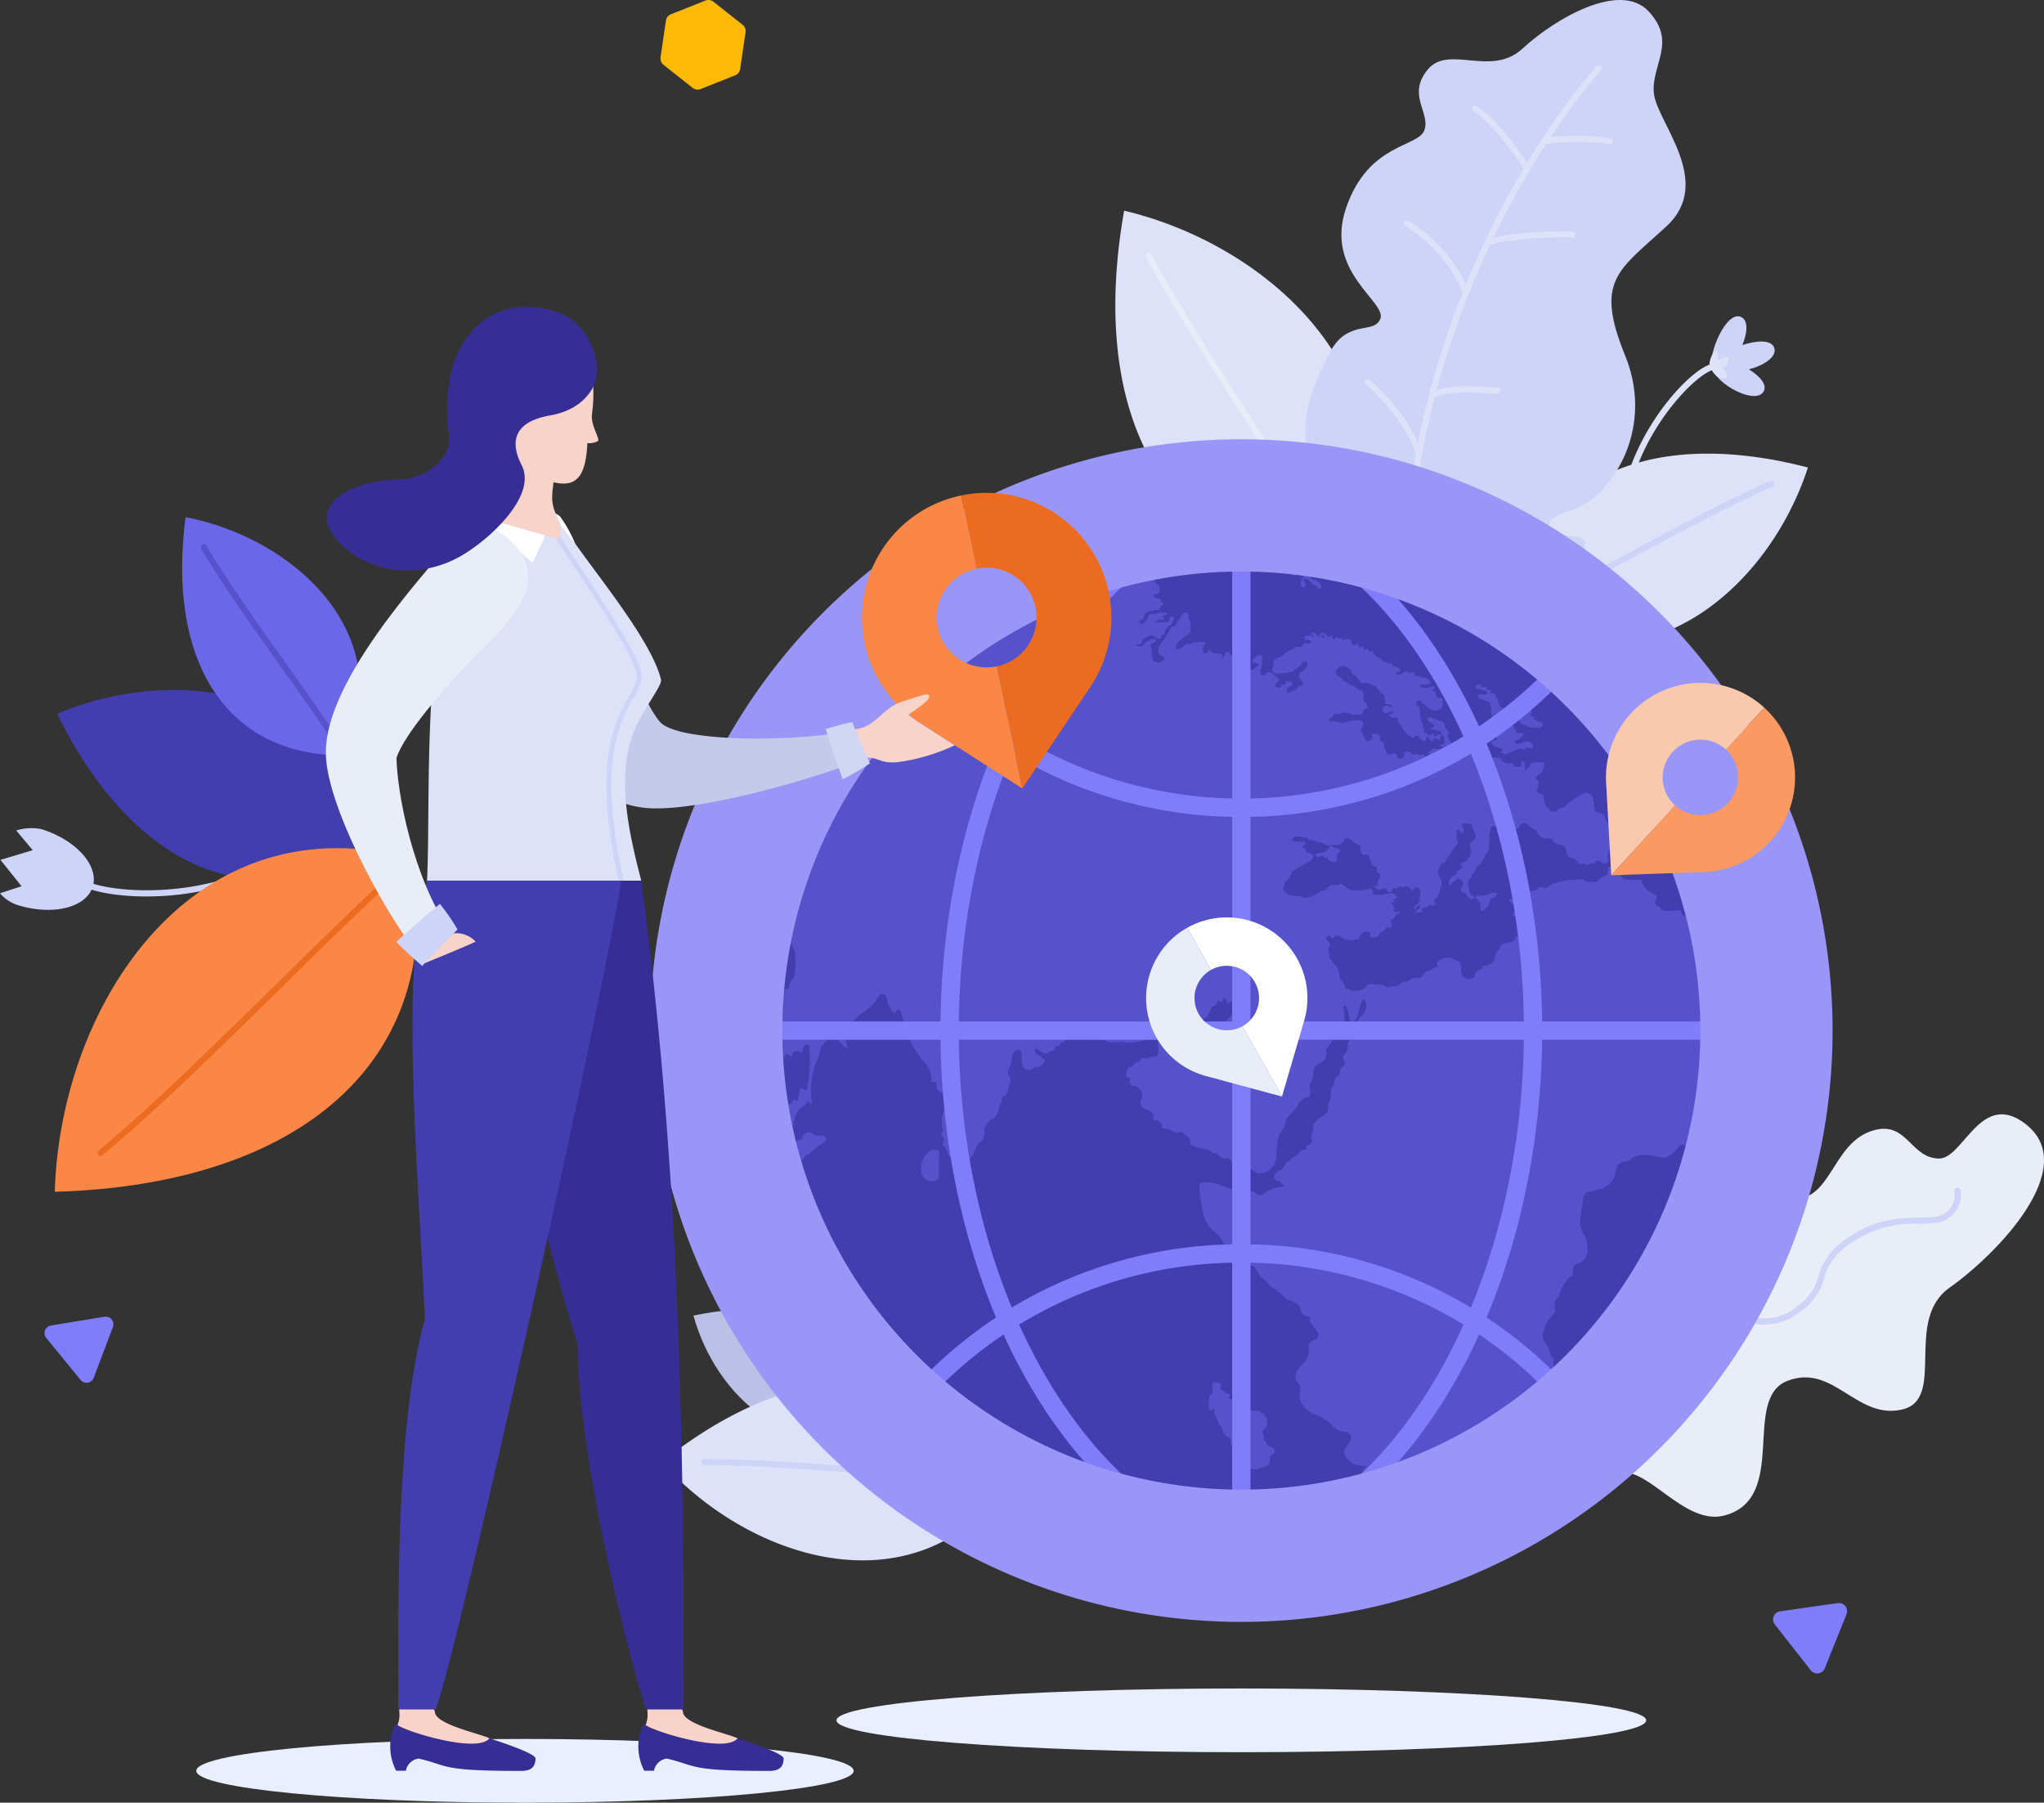 <svg xmlns="http://www.w3.org/2000/svg" width="278.228" height="245.354" viewBox="0 0 278.228 245.354">
  <rect x="0" y="0" width="278.228" height="245.354" fill="#333333" stroke="none"/>
  <g id="Group_4307" data-name="Group 4307" transform="translate(0 0)">
    <g id="Plants" transform="translate(0 0)">
      <g id="Group_4268" data-name="Group 4268" transform="translate(0 112.692)">
        <g id="Group_4266" data-name="Group 4266" transform="translate(10.333 6.453)">
          <path id="Path_5548" data-name="Path 5548" d="M1987.359,1157.4a37.822,37.822,0,0,0,12.394-2.056.415.415,0,1,0-.277-.783c-8.894,3.156-18.666,2.023-21.023.353a.415.415,0,1,0-.48.678C1979.462,1156.644,1983.021,1157.4,1987.359,1157.4Z" transform="translate(-1977.797 -1154.533)" fill="#ced3f8"/>
        </g>
        <g id="Group_4267" data-name="Group 4267">
          <path id="Path_5549" data-name="Path 5549" d="M2123.7,1115.848l-2.866-3.586,4.391-1.321-2.248-2.679a6.907,6.907,0,0,1,3.42-.187c4.748,1.476,7.877,4.987,6.99,7.841s-5.456,3.972-10.2,2.5a5.249,5.249,0,0,1-2.418-1.609Z" transform="translate(-2120.768 -1107.92)" fill="#ced3f8"/>
        </g>
      </g>
      <g id="Group_4270" data-name="Group 4270" transform="translate(221.68 43.045)">
        <path id="Path_5550" data-name="Path 5550" d="M473.289,612.08c2.007-.519,3.854-1.7,3.446-2.919-.389-1.161-2.438-1.017-4.34-.392.695-1.659.841-3.38-.195-3.827-2.031-.877-4.509,5.125-3.929,6.818.4,2.339,6.014,5.268,7.035,3.3C475.792,614.122,474.724,612.975,473.289,612.08Z" transform="translate(-456.905 -604.854)" fill="#ced3f8"/>
        <g id="Group_4269" data-name="Group 4269" transform="translate(0 6.489)">
          <path id="Path_5551" data-name="Path 5551" d="M527.148,667a.415.415,0,0,0,.394-.284c2.52-7.562,8.344-13.477,10.675-14.178a.415.415,0,1,0-.239-.8c-2.8.841-8.7,7.137-11.224,14.711a.415.415,0,0,0,.263.525A.409.409,0,0,0,527.148,667Z" transform="translate(-526.732 -651.727)" fill="#dde2f8"/>
        </g>
        <path id="Path_5552" data-name="Path 5552" d="M515.772,642.2a1.575,1.575,0,0,0-.689-.909c.519-.214,1.132-.845.822-1.375-.222-.378-.886-.051-1.42.326a2.519,2.519,0,0,0,.064-.679c-.126-1.851-1.523.728-1.088,1.63a5.247,5.247,0,0,0,.614.878C514.665,642.781,515.851,642.886,515.772,642.2Z" transform="translate(-502.359 -634.197)" fill="#dde2f8"/>
      </g>
      <g id="Group_4272" data-name="Group 4272" transform="translate(151.817 28.672)">
        <path id="Path_5553" data-name="Path 5553" d="M899.391,549.671c-24-.883-34.455-20.779-29.508-48.628C891.385,506.169,911.355,526.3,899.391,549.671Z" transform="translate(-868.683 -501.043)" fill="#dde2f8"/>
        <g id="Group_4271" data-name="Group 4271" transform="translate(4.118 5.709)">
          <path id="Path_5554" data-name="Path 5554" d="M918.237,585.615a.415.415,0,0,0,.366-.61c-2.159-4.066-6.345-10.547-10.776-17.409-5.362-8.3-11.439-17.715-15.4-25.1a.415.415,0,1,0-.732.393c3.976,7.41,10.063,16.836,15.434,25.153,4.421,6.847,8.6,13.314,10.74,17.348A.415.415,0,0,0,918.237,585.615Z" transform="translate(-891.647 -542.281)" fill="#e9edf7"/>
        </g>
      </g>
      <path id="Path_5555" data-name="Path 5555" d="M1372.815,1596.329c-.857-12.3-11.244-17.333-25.452-14.324C1350.355,1592.952,1361.022,1602.863,1372.815,1596.329Z" transform="translate(-1252.967 -1402.945)" fill="#bbc0e6"/>
      <g id="Group_4274" data-name="Group 4274" transform="translate(192.392 151.665)">
        <path id="Path_5556" data-name="Path 5556" d="M204.483,1431.364c1.478,6.6,10.167,13.756,16.778,13.093s7.685-6.883,11.365-6.248,8.259,7.154,13.166,5.793c8.719-2.42,2.242-15.855,8.484-18.3s9.376,5.274,15.567,3.907.2-12.146,6.522-16.6,18.005-16.365,10.323-22.287c-6.072-4.68-8.446,4.741-11.755,4.715-3.774-.03-4.31-4.823-8.477-3.945-5.888,1.24-5.967,9.211-10.968,9.43s-6.6-6.193-11.995-2.388c-6.679,4.712,1.265,14.881-9.371,16.383s-6.873-11.819-13.569-11.818c-7.309,0-5.889,13.12-10.727,11.953C203.244,1413.463,202.19,1421.132,204.483,1431.364Z" transform="translate(-203.38 -1389.418)" fill="#e9edf7"/>
        <g id="Group_4273" data-name="Group 4273" transform="translate(1.227 9.996)">
          <path id="Path_5557" data-name="Path 5557" d="M291.243,1496.422a5.912,5.912,0,0,0,3.479-.953,26.2,26.2,0,0,0,2.963-2.574,16.5,16.5,0,0,1,5.19-3.807c4.317-1.716,7.972-.96,11.2-.294,2.448.506,4.76.984,6.914.245,1.992-.684,2.495-2.083,3.026-3.565a7.428,7.428,0,0,1,2.836-4.128,5.449,5.449,0,0,1,4.034-1.134,7.716,7.716,0,0,0,5.572-1.719,7.927,7.927,0,0,0,3.267-4.543,7.92,7.92,0,0,1,2.956-4.311,15.213,15.213,0,0,1,10.06-3.126c1.681-.031,3.008-.056,3.938-.786a3.8,3.8,0,0,0,1.605-3.8.415.415,0,0,0-.805.205,3,3,0,0,1-1.313,2.939c-.71.557-1.915.58-3.44.609-2.73.051-6.469.12-10.555,3.3a8.719,8.719,0,0,0-3.23,4.693,7.138,7.138,0,0,1-2.962,4.137,6.932,6.932,0,0,1-5.059,1.568,6.266,6.266,0,0,0-4.547,1.285,8.224,8.224,0,0,0-3.139,4.526c-.5,1.4-.9,2.506-2.514,3.06-1.938.666-4.041.231-6.476-.273-3.339-.691-7.124-1.474-11.672.335a17.137,17.137,0,0,0-5.458,3.98,25.174,25.174,0,0,1-2.866,2.494c-1.781,1.257-4.361.766-6.433.372a10.449,10.449,0,0,0-2.385-.291.415.415,0,0,0,.064.828,10.091,10.091,0,0,1,2.166.279A19.413,19.413,0,0,0,291.243,1496.422Z" transform="translate(-285.04 -1461.618)" fill="#ced3f8"/>
        </g>
      </g>
      <path id="Path_5558" data-name="Path 5558" d="M1891.7,993.071c-16.1,10.944-32.481,2.965-42.62-17.6C1865.59,968.495,1888.3,972.059,1891.7,993.071Z" transform="translate(-1841.317 -878.318)" fill="#423eaf"/>
      <g id="Group_4276" data-name="Group 4276" transform="translate(24.789 70.386)">
        <path id="Path_5559" data-name="Path 5559" d="M1881.05,834.775c-16.481.13-24.257-13.189-21.72-32.434C1874.229,805.2,1888.536,818.386,1881.05,834.775Z" transform="translate(-1858.859 -802.341)" fill="#6b67e9"/>
        <g id="Group_4275" data-name="Group 4275" transform="translate(2.528 3.682)">
          <path id="Path_5560" data-name="Path 5560" d="M1890.349,858.1a.411.411,0,0,0,.21-.058.415.415,0,0,0,.147-.569c-1.609-2.728-4.68-7.048-7.933-11.623-3.927-5.524-8.379-11.784-11.316-16.716a.415.415,0,0,0-.714.425c2.955,4.96,7.416,11.235,11.353,16.772,3.242,4.559,6.3,8.866,7.894,11.563A.415.415,0,0,0,1890.349,858.1Z" transform="translate(-1870.685 -828.937)" fill="#5652cc"/>
        </g>
      </g>
      <g id="Group_4278" data-name="Group 4278" transform="translate(205.583 61.741)">
        <path id="Path_5561" data-name="Path 5561" d="M435.5,761.992c2.181-18.832,18.483-25.827,40.094-20.211C470.227,758.385,453.149,772.854,435.5,761.992Z" transform="translate(-435.083 -739.897)" fill="#dde2f8"/>
        <g id="Group_4277" data-name="Group 4277" transform="translate(0 3.712)">
          <path id="Path_5562" data-name="Path 5562" d="M469.221,785.506a.416.416,0,0,0,.165-.034c3.338-1.45,8.7-4.345,14.381-7.41,6.862-3.7,14.64-7.9,20.687-10.559a.415.415,0,1,0-.334-.761c-6.078,2.671-13.871,6.877-20.747,10.589-5.663,3.056-11.012,5.943-14.318,7.379a.416.416,0,0,0,.166.8Z" transform="translate(-468.805 -766.707)" fill="#ced3f8"/>
        </g>
      </g>
      <g id="Group_4286" data-name="Group 4286" transform="translate(177.688 0)">
        <path id="Path_5563" data-name="Path 5563" d="M569.665,371.478c-5.637-2.263-17.656-12.451-12.713-24.794,2.237-5.586,3.153-6.921,5.427-7.756,1.481-.544,3-.251,3.588-1.53,1.068-2.34-7.688-6.337-4.627-15.2S571.2,314.029,572,311.625s-2.41-4.753.436-8.214,8.623,1.1,12.894-2.844c4.441-4.1,13.311-9.271,17.2-5.055s.308,7.215.693,11.129,8.278,12.041,1.716,18.1c-6.522,6.022-9.822,7.3-5.629,17.592s-2.129,19.464-7.337,21.043-2.683,3.467.507,3.594.429,4.187-3.308,5.554S576.74,374.318,569.665,371.478Z" transform="translate(-555.786 -293.943)" fill="#ced3f8"/>
        <g id="Group_4279" data-name="Group 4279" transform="translate(13.221 8.869)">
          <path id="Path_5564" data-name="Path 5564" d="M638.718,430.122a.415.415,0,0,0,.415-.412c.233-30.111,13.674-56.43,26.175-71.019a.415.415,0,1,0-.631-.541c-12.6,14.7-26.14,41.218-26.375,71.554a.415.415,0,0,0,.412.419Z" transform="translate(-638.303 -358.005)" fill="#dde2f8"/>
        </g>
        <g id="Group_4280" data-name="Group 4280" transform="translate(22.706 14.373)">
          <path id="Path_5565" data-name="Path 5565" d="M716.254,406.773a.416.416,0,0,0,.37-.6c-.667-1.315-4.094-6.325-7.171-8.343a.415.415,0,1,0-.455.695c2.9,1.9,6.265,6.8,6.886,8.024A.415.415,0,0,0,716.254,406.773Z" transform="translate(-708.81 -397.759)" fill="#dde2f8"/>
        </g>
        <g id="Group_4281" data-name="Group 4281" transform="translate(32.093 18.477)">
          <path id="Path_5566" data-name="Path 5566" d="M627.885,428.542a.414.414,0,0,0,.1-.011,32.466,32.466,0,0,1,8.725,0,.415.415,0,1,0,.162-.814,32.988,32.988,0,0,0-9.08,0,.415.415,0,0,0,.1.819Z" transform="translate(-627.47 -427.404)" fill="#dde2f8"/>
        </g>
        <g id="Group_4282" data-name="Group 4282" transform="translate(13.392 30.005)">
          <path id="Path_5567" data-name="Path 5567" d="M777.182,520.868a.416.416,0,0,0,.384-.573,19.986,19.986,0,0,0-8.208-9.562.415.415,0,1,0-.449.7,19.1,19.1,0,0,1,7.889,9.179A.416.416,0,0,0,777.182,520.868Z" transform="translate(-768.718 -510.667)" fill="#dde2f8"/>
        </g>
        <g id="Group_4283" data-name="Group 4283" transform="translate(24.356 31.477)">
          <path id="Path_5568" data-name="Path 5568" d="M664.6,523.319a.413.413,0,0,0,.186-.044c1.7-.857,8.385-1.24,11.355-1.123a.42.42,0,0,0,.431-.4.415.415,0,0,0-.4-.431c-2.978-.118-9.875.261-11.762,1.211a.415.415,0,0,0,.187.786Z" transform="translate(-664.18 -521.3)" fill="#dde2f8"/>
        </g>
        <g id="Group_4284" data-name="Group 4284" transform="translate(16.855 52.571)">
          <path id="Path_5569" data-name="Path 5569" d="M737.991,675.225a.41.41,0,0,0,.157-.031c2.208-.9,5.089-.729,7.4-.59.465.028.909.054,1.32.07a.415.415,0,1,0,.033-.83c-.406-.016-.843-.042-1.3-.07-2.4-.144-5.385-.322-7.768.651a.415.415,0,0,0,.157.8Z" transform="translate(-737.576 -673.66)" fill="#dde2f8"/>
        </g>
        <g id="Group_4285" data-name="Group 4285" transform="translate(8.104 51.603)">
          <path id="Path_5570" data-name="Path 5570" d="M822.227,677.264a.41.41,0,0,0,.106-.014.415.415,0,0,0,.3-.507c-.727-2.769-3.9-7.242-7.079-9.971a.415.415,0,0,0-.541.63c3.068,2.636,6.126,6.921,6.817,9.552A.416.416,0,0,0,822.227,677.264Z" transform="translate(-814.864 -666.672)" fill="#dde2f8"/>
        </g>
      </g>
      <g id="Group_4288" data-name="Group 4288" transform="translate(7.452 115.438)">
        <path id="Path_5571" data-name="Path 5571" d="M1851.13,1129.216c4.664,27.707-15.658,44.387-48.735,45.307C1803.182,1148.676,1821.524,1121.036,1851.13,1129.216Z" transform="translate(-1802.395 -1127.753)" fill="#fa8745"/>
        <g id="Group_4287" data-name="Group 4287" transform="translate(5.814 1.047)">
          <path id="Path_5572" data-name="Path 5572" d="M1804.6,1176.191a.414.414,0,0,0,.266-.1c7.544-6.3,16.9-15.5,25.155-23.62,6.8-6.689,13.229-13.007,17.349-16.42a.415.415,0,1,0-.53-.64c-4.147,3.435-10.586,9.765-17.4,16.467-8.244,8.105-17.587,17.292-25.106,23.575a.415.415,0,0,0,.267.734Z" transform="translate(-1804.183 -1135.319)" fill="#eb6c21"/>
        </g>
      </g>
      <g id="Group_4290" data-name="Group 4290" transform="translate(90.066 188.123)">
        <path id="Path_5573" data-name="Path 5573" d="M1266.3,1665.978c-10.22-17.333-29.047-17.1-47.593-2.353C1231.059,1677.423,1253.853,1684.111,1266.3,1665.978Z" transform="translate(-1218.709 -1652.758)" fill="#dde2f8"/>
        <g id="Group_4289" data-name="Group 4289" transform="translate(5.426 10.466)">
          <path id="Path_5574" data-name="Path 5574" d="M1257.542,1731.522h.338a.415.415,0,0,0,.412-.418.428.428,0,0,0-.419-.412c-3.829.034-10.249-.469-17.053-1-8.272-.641-17.643-1.365-24.7-1.343a.415.415,0,0,0,0,.831h.357c6.974,0,16.157.712,24.275,1.341C1247.382,1731.036,1253.651,1731.522,1257.542,1731.522Z" transform="translate(-1215.709 -1728.35)" fill="#ced3f8"/>
        </g>
      </g>
    </g>
    <g id="Shadow" transform="translate(26.719 229.809)">
      <path id="Path_5575" data-name="Path 5575" d="M704.723,1958.195c0-2.4-24.673-4.337-55.108-4.337s-55.108,1.942-55.108,4.337,24.672,4.337,55.108,4.337S704.723,1960.59,704.723,1958.195Z" transform="translate(-507.364 -1953.857)" fill="#e9efff"/>
      <path id="Path_5576" data-name="Path 5576" d="M1463.208,2007.815c0-2.4-20.031-4.337-44.739-4.337s-44.739,1.942-44.739,4.337,20.03,4.337,44.739,4.337S1463.208,2010.21,1463.208,2007.815Z" transform="translate(-1373.73 -1996.607)" fill="#e9efff"/>
    </g>
    <g id="Globe" transform="translate(96.244 67.547)">
      <g id="Group_4298" data-name="Group 4298">
        <path id="Path_5577" data-name="Path 5577" d="M619.206,862.315a71.477,71.477,0,1,0-71.476,71.479A71.477,71.477,0,0,0,619.206,862.315Z" transform="translate(-475 -789.593)" fill="#423eaf"/>
        <path id="Path_5578" data-name="Path 5578" d="M580.178,807.007v-.018a1.125,1.125,0,0,1-.078.153.665.665,0,0,0-.062.334.458.458,0,0,0,.191.385.316.316,0,0,0,.351-.04.378.378,0,0,0,.117-.339.854.854,0,0,0-.127-.281.624.624,0,0,1-.1-.287.24.24,0,0,1,.152-.244.155.155,0,0,1,.1.008.315.315,0,0,1,.084.079c.125.122.359.122.425.285.015.037.021.082.053.108s.117.007.171.035.052.117.077.182c.042.106.168.147.277.182a2.719,2.719,0,0,1,.423.18.144.144,0,0,1,.073.061.358.358,0,0,1,.014.109c.015.093.111.145.2.17a.245.245,0,0,0,.226-.019.212.212,0,0,0,.065-.119.518.518,0,0,0-.017-.3,2.426,2.426,0,0,0-.134-.265.349.349,0,0,1-.02-.288,1.457,1.457,0,0,0-.318.164.214.214,0,0,1,0-.185c.016-.033.038-.068.019-.1a.086.086,0,0,0-.042-.028.86.86,0,0,0-.316-.02.376.376,0,0,1-.3-.09.684.684,0,0,0-.076-.083c-.076-.061-.184-.026-.273.013,0,0,.015-.068.018-.077a.574.574,0,0,1,.291-.318.9.9,0,0,1,.1-.038c.025-.01.056-.032.085-.029s.061.042.085.062.068.045.1.07a.388.388,0,0,0,.236.091.22.22,0,0,0,.2-.207.136.136,0,0,0-.038-.1c-.042-.035-.108-.027-.149-.064-.083-.08.049-.231-.01-.329-.04-.063-.135-.066-.185-.12-.064-.075-.013-.187-.006-.284a.076.076,0,0,0-.013-.059.132.132,0,0,0-.029-.022.28.28,0,0,0-.388.2c-.015.106.024.244-.068.3a.054.054,0,0,1-.046.01.09.09,0,0,1-.029-.026,1.393,1.393,0,0,1-.095-.25c-.034-.084-.124-.159-.206-.121a.168.168,0,0,0-.079.156,1.345,1.345,0,0,1,0,.183.059.059,0,0,1-.021.045c-.025.024-.071,0-.093-.026-.06-.077-.056-.186-.109-.265a.225.225,0,0,0-.264-.078.221.221,0,0,0-.13.241c.019.1.108.189.078.286-.013.042-.044.076-.057.115s0,.113-.016.162a.291.291,0,0,1-.05.087,1.564,1.564,0,0,0-.25.6v0a.022.022,0,0,0,0,.01A.225.225,0,0,0,580.178,807.007Zm.015-.058a.046.046,0,0,0,0,.013.161.161,0,0,1-.011.027c.007-.045.007-.091.01-.136A.286.286,0,0,1,580.193,806.949Zm-8.632,120a.8.8,0,0,1-.6-.65c-.073-.305-.054-.625-.123-.931a4.8,4.8,0,0,1-.326-1.22.782.782,0,0,0-.014-.363c-.092-.207-.37-.227-.565-.339-.418-.237-.407-.843-.692-1.226-.14-.185-.355-.323-.421-.549a2.221,2.221,0,0,1-.048-.321c-.068-.411-.468-.721-.489-1.137-.011-.223.06-.52-.143-.613a.4.4,0,0,1-.476.3.174.174,0,0,1-.1-.061.236.236,0,0,1-.039-.164c0-.388,0-.78.006-1.173a1.041,1.041,0,0,1,.08-.478c.1-.194.312-.311.4-.509a1.275,1.275,0,0,0-.017-.734c-.038-.245,0-.553.222-.662a.611.611,0,0,1,.295-.037c.266.014.584.111.643.371a1.283,1.283,0,0,1-.033.392c-.013.132.03.291.157.33.071.019.151,0,.215.028.1.043.115.167.179.249a.618.618,0,0,0,.4.147c.14.025.308.1.321.244.013.176-.2.384-.064.491a.411.411,0,0,0,.17.045c.239.052.293.363.3.61a.467.467,0,0,1,.636.286c.022.083.038.2.125.208a.183.183,0,0,0,.133-.061c.14-.119.355-.237.5-.115.113.1.082.276.059.424s-.011.343.131.389.26-.087.35-.2.238-.231.363-.156a.486.486,0,0,1,.088.082c.176.169.451.126.692.107s.608,0,.68.23c.074.023.1.121.162.162s.139.019.2.042a.377.377,0,0,1,.164.146,2.357,2.357,0,0,1,.339.588,1.609,1.609,0,0,1,.072.554.815.815,0,0,1-.039.263.939.939,0,0,1-.157.256c-.119.15-.238.3-.356.454a.391.391,0,0,0-.11.242.558.558,0,0,0,.119.236c.164.281-.067.682.157.916.055.058.132.094.187.152.114.118.122.307.228.434a.76.76,0,0,0,.367.191,1.174,1.174,0,0,1,.419.21.518.518,0,0,1,.2.406c-.011.264-.262.444-.483.588a.47.47,0,0,0-.14.116.407.407,0,0,0-.046.263c0,.068.007.137,0,.207s-.021.123-.03.188a1.288,1.288,0,0,1-.079.373c-.127.263-.454.34-.735.419a3.759,3.759,0,0,0-.535.2.914.914,0,0,1-.7.145,1.25,1.25,0,0,0-.131-.056.509.509,0,0,0-.193.005,2.264,2.264,0,0,1-.371.019.861.861,0,0,1-.227-.026,1.3,1.3,0,0,1-.283-.121,3.447,3.447,0,0,1-.657-.414A1.92,1.92,0,0,1,571.561,926.951Zm-40.753-38.939a.5.5,0,0,1-.038.343.691.691,0,0,1-.445.275,1.639,1.639,0,0,1-.711.069,1.436,1.436,0,0,1-1.073-.717,2,2,0,0,1-.162-1.2,3.111,3.111,0,0,1,.956-1.984,1.222,1.222,0,0,1,1.315-.293.345.345,0,0,1,.161.153.48.48,0,0,1,.019.172c-.016.6-.027,1.2-.029,1.807,0,.308,0,.616,0,.924C530.8,887.712,530.8,887.862,530.809,888.012Zm49.008-82.018c-.115.059-.178.189-.292.252a.53.53,0,0,1-.353.026,3.4,3.4,0,0,1-.73-.248.447.447,0,0,1-.178-.121.152.152,0,0,1,.008-.2c.1-.082.245.05.372.022a.435.435,0,0,0,.114-.059.471.471,0,0,1,.482.021.434.434,0,0,1,.083-.2.156.156,0,0,1,.2-.045c.031.019.049.054.083.067.072.033.142-.048.216-.079.125-.05.266.065.307.194a1.578,1.578,0,0,1,.023.408c.005.085.02.17.029.255a2.541,2.541,0,0,1,.01.567c-.016-.072-.05-.145-.061-.218a.775.775,0,0,0-.035-.276.435.435,0,0,1-.056-.093c-.026-.072.027-.157-.005-.228S579.89,805.956,579.816,805.994Zm4.261,37.054a.2.2,0,0,0-.063.01l.029-.016.034,0Zm.681-41.618a.431.431,0,0,1-.095-.082ZM518.578,867.8a2.156,2.156,0,0,0-.568,1.6c.1.477.356.715.279,1.2a2.449,2.449,0,0,1-1.4-2c-.033-.461-.064-1.1-.524-1.152a5.041,5.041,0,0,1-1.247,2.566,2.1,2.1,0,0,0-.451.6,3.19,3.19,0,0,0-.12.7,5.691,5.691,0,0,1-.55,1.374,10.958,10.958,0,0,0-.47,5.457,1.02,1.02,0,0,1-.708-.475c.125.546-.57.857-.984,1.229-1.051.944-.556,3.046-1.807,3.7a2.458,2.458,0,0,1-1.024.208,1.322,1.322,0,0,1-.668-.083.478.478,0,0,1-.269-.558c.132-.332.63-.276.911-.5.437-.339.122-1.016.032-1.564a1.752,1.752,0,0,1,1.836-1.935.367.367,0,1,1,.681-.253c.142-.646.284-1.289.427-1.935.275.156.552.31.829.466a19.646,19.646,0,0,0,.381-5.871.575.575,0,0,0-.162-.421c-.228-.168-.544.087-.639.352s-.111.581-.322.771a.707.707,0,0,0-1.259.54c-.283-.177-.562-.354-.844-.531a.7.7,0,0,1-1.032.65c-.093.587-.184,1.171-.279,1.758a.639.639,0,0,1-.738-.465,2.92,2.92,0,0,1-.061-.966,8.566,8.566,0,0,0-.606-2.436,7.084,7.084,0,0,1-.371-3.681,11.907,11.907,0,0,0,.4-1.405,1.312,1.312,0,0,1,.541-.761.964.964,0,0,0,.175-.186,1.9,1.9,0,0,0,.123-.39.932.932,0,0,1,.552-.518,3.169,3.169,0,0,1,.763-.152,2.187,2.187,0,0,0,.752-.2.484.484,0,0,0,.242-.236,1.019,1.019,0,0,0,.039-.244c.061-.486.53-.826.681-1.292a10.9,10.9,0,0,0,.074-2.825,1.266,1.266,0,0,0-.077-.654,3.721,3.721,0,0,0-.244-.337.418.418,0,0,1-.068-.391,2.136,2.136,0,0,0-1.254-.863.772.772,0,0,0-.05.473,1.377,1.377,0,0,1,.017.48.365.365,0,0,1-.331.3c-.234-.007-.339-.308-.321-.542.038-.435.276-.867.156-1.284-.045-.157-.139-.3-.193-.452a1.82,1.82,0,0,1-.07-.32c-.053-.326-.1-.653-.157-.98-.041-.254.159-.411.024-.629-.048-.08-.123-.143-.168-.225-.079-.15-.054-.343-.149-.481-.062-.087-.161-.134-.228-.214-.205-.233-.077-.62-.241-.884-.064-.1-.169-.177-.235-.277a.956.956,0,0,1-.112-.5c-.039-1-.048-2-.035-2.994a.767.767,0,0,1,.228-.654,4.486,4.486,0,0,1,.129-1.326c.043-.19.109-.374.143-.566a8.856,8.856,0,0,1,.125-1.217c.139-.426.495-.764.581-1.2.042-.23.008-.469.029-.7a2.754,2.754,0,0,1,.183-.676q.219-.612.439-1.223a.222.222,0,0,1,.053-.092c.082-.076.215.005.269.1s.081.219.173.279c.179.116.4-.1.453-.3a2.331,2.331,0,0,0,.011-.735,1.215,1.215,0,0,1,.119-.717.5.5,0,0,1,.631-.222c.122.068.263.207.368.117a.177.177,0,0,0,.052-.093c.066-.309-.376-.523-.386-.839-.01-.258.272-.427.523-.492a1.252,1.252,0,0,0,.706-.288,1.47,1.47,0,0,0,.19-.364.393.393,0,0,1,.122-.157.473.473,0,0,1,.172-.051l.688-.1c.129-.019.2-.176.264-.285a5.731,5.731,0,0,0,.779-1.777c.156-.839-.069-1.718.106-2.552.025-.132.095-.286.228-.289.1,0,.178.088.234.173.159.244.272.6.061.8.233.11.237.432.206.686s-.044.573.182.694.479-.043.656-.218.369-.385.616-.375a.733.733,0,0,0,.184.006.3.3,0,0,0,.141-.088.767.767,0,0,0,.157-.836c-.088-.193-.26-.369-.225-.578s.279-.333.375-.532c.128-.26-.028-.591.094-.855.083-.191.3-.316.334-.525a3.454,3.454,0,0,0-.023-.391,1.224,1.224,0,0,1,.144-.385.369.369,0,0,0-.016-.392.29.29,0,0,0-.363-.018.622.622,0,0,0-.215.325c-.071.213-.1.44-.155.659a.933.933,0,0,1-.354.559.461.461,0,0,1-.61-.068.632.632,0,0,1-.005-.594,1.345,1.345,0,0,0,.163-.59.88.88,0,0,0-.5-.62.5.5,0,0,0-.227-.084c-.2-.006-.346.2-.382.395s0,.4-.035.6a.855.855,0,0,1-.544.642c-.178.063-.44.013-.463-.173,0-.051.008-.105,0-.156-.029-.14-.237-.172-.349-.084a.6.6,0,0,0-.172.381.784.784,0,0,1-.133.4,1.378,1.378,0,0,1-.238.185,1.855,1.855,0,0,0-.442.651,7.487,7.487,0,0,1-1.014,1.355c-.052.058-.129.125-.2.093a.164.164,0,0,1-.076-.1c-.168-.408.1-.85.178-1.284.043-.242.023-.495.083-.736a2.211,2.211,0,0,1,.271-.6c.024-.041.051-.083.074-.125.107-.161.211-.325.32-.486.039-.053.072-.108.114-.155a4.9,4.9,0,0,1,1.036-.825,3.156,3.156,0,0,1,1.312-.6c.245-.029.542-.022.68-.228a.673.673,0,0,0,.078-.2c.128-.427.254-.858.379-1.286a2.532,2.532,0,0,1,.735-1.433,1.483,1.483,0,0,0,.331-.3,1.994,1.994,0,0,0,.174-.525,2.472,2.472,0,0,1,.281-.554,10.36,10.36,0,0,1,.919-1.318.579.579,0,0,0,.148-.244.2.2,0,0,0-.078-.2A71.921,71.921,0,0,1,529.7,810.581a.18.18,0,0,0,.106.024.415.415,0,0,0,.221-.125,2.756,2.756,0,0,0,.344-.388,71.206,71.206,0,0,1,20.854-10.283,3.685,3.685,0,0,1,.016.474c-.061.368-.495.518-.854.62s-.782.317-.766.69c.114-.1.3.074.26.22s-.192.226-.337.278l.3.211a2.664,2.664,0,0,1-1.26.483c-.06.1.038.23.141.3a1.909,1.909,0,0,0,1.723,0,8.207,8.207,0,0,1,1.67-.637c.335-.053.8.1.75.438-.158.026-.314.048-.472.074a1.231,1.231,0,0,0,.462-.011c.156-.005.346.1.311.253-.026.121-.173.164-.293.193a.811.811,0,0,0-.471.246.343.343,0,0,0,.029.48.547.547,0,0,0,.274.066l1.01.048a.939.939,0,0,0-.035,1.207c.27.192.8-.058.9.257a.471.471,0,0,1-.038.292,1.931,1.931,0,0,0,.036,1.258.329.329,0,0,0,.17.215.258.258,0,0,0,.3-.164.963.963,0,0,0,.04-.369,2.324,2.324,0,0,1,.838-1.749,1.149,1.149,0,0,0,.28-.266,2.687,2.687,0,0,0,.121-.29c.238-.525.928-.625,1.506-.647a.926.926,0,0,1,.038.645,3.847,3.847,0,0,0,1.29-.361c.051.087.1.175.156.261a1.967,1.967,0,0,1,.9-.43,1.42,1.42,0,0,1-.647,1.046c-.105.069-.23.133-.27.254-.064.191.13.359.244.523.1.138.082.4-.051.44.327-.01.925.161.707.581-.029.053-.071.118-.032.164.02.027.057.032.087.045.134.058.138.255.247.35.069.061.17.071.237.132.146.125.068.356.086.546a.865.865,0,0,1,.03.314c-.045.167-.246.225-.415.26s-.365.113-.387.283a.329.329,0,0,0,.249.32c.138.049.291.049.431.09s.279.156.276.3c0,.072-.029.162.03.2s.113,0,.172.006a.17.17,0,0,1,.111.224.425.425,0,0,1-.193.2.653.653,0,0,0-.216.184c-.054.088-.062.2-.127.281-.143.184-.452.071-.664.174a1.457,1.457,0,0,1-.135.072.6.6,0,0,1-.2.018,1.111,1.111,0,0,0-.67.229c-.165.127-.412.238-.419.445a.648.648,0,0,1-.029.284.448.448,0,0,1-.208.144.86.86,0,0,0-.4.422.171.171,0,0,0-.013.132.163.163,0,0,0,.111.073.766.766,0,0,0,.7-.217,1.693,1.693,0,0,0,.384-.65.846.846,0,0,1,.15-.294.632.632,0,0,1,.453-.154,2.48,2.48,0,0,0,.488-.011,4.11,4.11,0,0,1,.588-.182c.2-.012.394.084.58.034.107-.027.228-.1.313-.027s.034.219-.06.279a1.986,1.986,0,0,1-.316.106.492.492,0,0,0-.25.221c.125.019.275.111.25.237a.2.2,0,0,1-.169.136.91.91,0,0,1-.225-.011,1.05,1.05,0,0,0-.66.161c-.037.023-.075.058-.069.1.007.058.08.074.138.077.408.016.816.013,1.225-.006a.87.87,0,0,0,.283-.049.29.29,0,0,0,.183-.208c.01-.058-.006-.117,0-.174a.415.415,0,0,1,.1-.182.4.4,0,0,1,.216-.155.261.261,0,0,1,.277.177.42.42,0,0,1-.045.346.7.7,0,0,0-.08.148c-.013.038-.018.08-.029.119a.8.8,0,0,1-.316.372,3.869,3.869,0,0,0-.545.546.6.6,0,0,0-.164.334,1,1,0,0,1,.005.224c-.052.2-.353.2-.465.374-.043.071-.049.159-.091.231a.382.382,0,0,1-.474.1c-.161-.068-.292-.2-.448-.277a.927.927,0,0,0-1.049.151.478.478,0,0,1-.138.109.653.653,0,0,1-.119.024.462.462,0,0,0-.364.343c-.034.147-.007.334-.132.418a.354.354,0,0,1-.233.033.422.422,0,0,0-.233.018.14.14,0,0,0-.062.2,1.128,1.128,0,0,0,.889-.087,2.461,2.461,0,0,0,.315-.367,1.877,1.877,0,0,1,1.126-.5.288.288,0,0,1,.265.043.2.2,0,0,1,0,.244.593.593,0,0,1-.21.161c-.167.093-.331.192-.491.3a.147.147,0,0,0-.045.041.142.142,0,0,0,0,.071c.033.184.145.34.167.537a4.236,4.236,0,0,1,0,.655,1.163,1.163,0,0,0,.334,1.019.966.966,0,0,0,.759.11c.267-.053.564-.213.589-.486a.288.288,0,0,0-.113-.27.778.778,0,0,0-.224-.083.728.728,0,0,1-.451-.555,1.268,1.268,0,0,1,.107-.729,2.788,2.788,0,0,1,.481-.72,2.325,2.325,0,0,0,.25-.3c.094-.141.151-.3.235-.444a3.463,3.463,0,0,0,.545-.913.693.693,0,0,1,.068-.224c.156-.238.633-.071.74-.334a.545.545,0,0,0,.028-.156c.045-.3.316-.5.487-.75a5.2,5.2,0,0,1,.4-.657c.175-.19.512-.276.677-.08.193.228,0,.6.131.862.035.069.09.127.128.194a.86.86,0,0,1,.087.4c.011.218.023.436.033.654a1.162,1.162,0,0,1-.019.392c-.095.34-.451.524-.752.712a4.038,4.038,0,0,0-.781.629,1.592,1.592,0,0,0-.507.934.154.154,0,0,0,.026.119.164.164,0,0,0,.129.024,1.263,1.263,0,0,0,.962-.386,1.113,1.113,0,0,1,.148-.211c.241-.227.684.028.953-.164.087-.064.151-.17.257-.2.125-.028.241.074.369.09.2.026.383-.157.578-.118.087.016.162.074.247.072.129,0,.264-.13.368-.054s.008.254-.083.363a1.129,1.129,0,0,0-.243.528.619.619,0,0,0,.164.585.33.33,0,0,0,.518-.125,1.142,1.142,0,0,1,.032-.221.182.182,0,0,1,.248-.074.18.18,0,0,1,.05.25.492.492,0,0,1,.44.236.968.968,0,0,0,.4.029,3.079,3.079,0,0,1,.631.063.2.2,0,0,1,.1.038c.085.07.015.209.04.318a.08.08,0,0,0,.029.049.092.092,0,0,0,.056.009.8.8,0,0,0,.229-.056.092.092,0,0,0,.045-.031.107.107,0,0,0,.009-.055c0-.091,0-.186.007-.279a.162.162,0,0,1,.123-.187.445.445,0,0,1,.49.029,1.012,1.012,0,0,1,.133.226.506.506,0,0,0,.482.241.317.317,0,0,1,.206.006c.042.025.064.076.1.115a.517.517,0,0,0,.456.126.66.66,0,0,1,.472.079.485.485,0,0,1,.108.133,5.264,5.264,0,0,0,.371.679.275.275,0,0,1,.066.1c.027.109-.014.132.069.221s.166.173.247.26a.57.57,0,0,0,.122.106.452.452,0,0,0,.465-.077c.131-.1.237-.231.379-.318a1.24,1.24,0,0,0,.189-.117.2.2,0,0,0,.07-.2c-.028-.08-.12-.115-.2-.135a2.266,2.266,0,0,0-.4-.059.222.222,0,0,1-.157-.045.177.177,0,0,1-.038-.143.784.784,0,0,1,.475-.6.17.17,0,0,0,.088-.069c.011-.024.011-.052.02-.076.03-.07.123-.085.2-.088.151,0,.3-.01.453-.017a.159.159,0,0,1,.1.017.137.137,0,0,1,.045.067c.084.228-.085.465-.116.706a2.417,2.417,0,0,0,.01.36,2.892,2.892,0,0,1-.021.39.834.834,0,0,1-.085.343,1.374,1.374,0,0,0-.1.159.556.556,0,0,0,.034.388.327.327,0,0,0,.381.272l.206.01a.206.206,0,0,0,.106-.016c.072-.042.062-.147.089-.228a.307.307,0,0,1,.291-.186.918.918,0,0,1,.357.09,1.073,1.073,0,0,1,.376.221c.057.064.1.145.165.206.045.042.1.071.145.112s.077.113.13.157c.1.083.234.1.26.255a.254.254,0,0,1-.1.242c-.046.036-.106.054-.153.091a.471.471,0,0,0-.125.176.768.768,0,0,0-.1.272.265.265,0,0,0,.112.254.372.372,0,0,0,.16.035.576.576,0,0,0,.4-.093,1.563,1.563,0,0,0,.2-.305.114.114,0,0,1,.061-.046.128.128,0,0,1,.071.014.558.558,0,0,0,.205.037.2.2,0,0,0,.087-.018.157.157,0,0,0,.064-.1c.026-.092.019-.2.091-.267a.314.314,0,0,1,.227-.058,1.477,1.477,0,0,1,.55.076.121.121,0,0,1,.048.033.1.1,0,0,1,.017.067.581.581,0,0,1-.056.344.619.619,0,0,1-.289.186c-.109.047-.215.1-.321.154a.165.165,0,0,0-.106.17.884.884,0,0,0,.03.366.238.238,0,0,0,.166.167.313.313,0,0,0,.238-.1.827.827,0,0,1,.378-.167,1.125,1.125,0,0,0,.411-.11.458.458,0,0,0,.192-.242.626.626,0,0,1,.039-.113.277.277,0,0,1,.142-.091.881.881,0,0,1,.231-.043.263.263,0,0,0,.141-.032.21.21,0,0,0,.051-.08,1.44,1.44,0,0,0,.154-.343.676.676,0,0,0-.16-.4,1.548,1.548,0,0,1-.23-.3.884.884,0,0,1-.05-.231c-.011-.1-.022-.2-.032-.305a.161.161,0,0,1,.123-.212c.076-.029.149-.061.225-.09a.733.733,0,0,0,.314-.193c.056-.071.084-.159.138-.232.067-.09.172-.147.234-.244a.684.684,0,0,0,.087-.321.447.447,0,0,0-.053-.331.3.3,0,0,0-.125-.085.476.476,0,0,0-.5.1,1.371,1.371,0,0,0-.206.317,1.4,1.4,0,0,1-.632.561.561.561,0,0,0-.224.154.9.9,0,0,1-.221.2.642.642,0,0,1-.334.042c-.165-.013-.257.119-.415.167a1.191,1.191,0,0,1-.286.035c-.359.019-.717.035-1.075.053a.865.865,0,0,1-.488-.071.51.51,0,0,1-.234-.361.746.746,0,0,1,.077-.43.939.939,0,0,0,.138-.337c.007-.128-.061-.252-.045-.379a.543.543,0,0,1,.284-.343,3.963,3.963,0,0,1,.519-.279,2.7,2.7,0,0,0,.319-.151c.294-.178.487-.484.785-.655a9.491,9.491,0,0,0,.931-.431.923.923,0,0,1,.3-.185,1.029,1.029,0,0,1,.359.019.509.509,0,0,0,.57-.379.164.164,0,0,1,.021-.087.137.137,0,0,1,.092-.045,1.231,1.231,0,0,1,.388-.006,1.227,1.227,0,0,0,.308.029.243.243,0,0,0,.228-.176.257.257,0,0,0-.2-.263,1.866,1.866,0,0,0-.359-.036.353.353,0,0,1-.3-.169.3.3,0,0,1,.141-.352.87.87,0,0,1,.4-.1.74.74,0,0,1,.455.062c.092.057.221.147.279.057.045-.074-.048-.16-.135-.179s-.188-.02-.234-.093c-.071-.116.083-.248.218-.255a.521.521,0,0,1,.375.13,3.141,3.141,0,0,1,.251.311.351.351,0,0,0,.349.138c.074-.029.023-.144-.048-.186s-.154-.106-.12-.179c.17-.051.3.139.388.292s.249.332.4.249c.07-.137-.072-.287-.211-.358s-.309-.136-.342-.288a.777.777,0,0,1,.82.266c.092.115.182.279.328.263a.462.462,0,0,0,.209-.119.2.2,0,0,1,.224-.042c.093.064.047.212.087.318a.2.2,0,0,0,.343.029c.054-.093.063-.255.171-.247.073,0,.1.09.145.151a.272.272,0,0,0,.364.067c.043-.029.085-.072.137-.067.119.013.072.231.176.3.064.037.144-.01.212-.047a.8.8,0,0,1,.838.052.725.725,0,0,1,.192.335.9.9,0,0,0,.118.217.447.447,0,0,0,.2.171.191.191,0,0,0,.23-.085.942.942,0,0,1,.027-.094c.051-.1.21-.061.273.029a1.1,1.1,0,0,1,.1.313.2.2,0,0,0,.067.106c.071.053.17.009.247-.037a.287.287,0,0,1,.247-.067.2.2,0,0,1,.105.186c0,.067-.01.146.036.2a.189.189,0,0,0,.208.021.5.5,0,0,1,.209-.061c.179.013.247.267.42.315.132.034.266-.067.4-.041.02.1.04.205.061.307a.239.239,0,0,0,.058.137c.051.044.128.037.189.066.151.07.161.331.324.36.067.012.146-.023.2.012.042.022.061.071.1.1a.523.523,0,0,0,.124.069.936.936,0,0,1,.225.228.36.36,0,0,0,.266.159,2.69,2.69,0,0,0,.915.26.269.269,0,0,1,.139.038c.095.074.061.241.157.308a.249.249,0,0,0,.1.035,1.924,1.924,0,0,1,.7.289.482.482,0,0,1,.182.192.191.191,0,0,1-.064.238.419.419,0,0,1-.218.014.326.326,0,0,0-.236.076.2.2,0,0,0-.054.229c.064.135.258.125.4.1a1.384,1.384,0,0,0,.366-.118c.221-.12.408-.376.655-.331.173.031.3.211.475.217s.35-.146.488-.049a.38.38,0,0,1,.112.246c.02.09.064.194.157.209s.215-.085.3-.027c.036.024.051.073.088.1a.232.232,0,0,0,.1.024,2.485,2.485,0,0,1,1.507.619.148.148,0,0,1,.059.089.154.154,0,0,1-.022.075.641.641,0,0,1-.527.273c-.205.014-.413-.025-.619-.019-.112,0-.25.038-.279.147s.088.223.2.272a1.094,1.094,0,0,0,.53.076,2.222,2.222,0,0,0,.845-.183.572.572,0,0,1,.17-.074.218.218,0,0,1,.186.372c-.065.061-.158.08-.221.144a.14.14,0,0,0-.039.064c-.02.1.113.164.215.17s.235.017.268.116c.046.135-.152.285-.069.4a.32.32,0,0,0,.1.068.36.36,0,0,1,.186.269,3.39,3.39,0,0,1,.475.013.244.244,0,0,1,.127.041.217.217,0,0,1,.061.121.783.783,0,0,1,0,.345c-.011.057-.027.13.016.173.022.02.051.029.074.048.077.066.006.186-.041.276a4.014,4.014,0,0,1-.171.381.92.92,0,0,1-.565.3,1.162,1.162,0,0,1-.324.053,1.2,1.2,0,0,1-.443-.121,1.5,1.5,0,0,1-.6-.364,1.844,1.844,0,0,0-.253-.3c-.156-.115-.4-.134-.461-.317a.839.839,0,0,0-.038-.154c-.048-.089-.167-.1-.268-.1s-.2,0-.306,0a.127.127,0,0,0-.084.018.185.185,0,0,0-.028.055.625.625,0,0,0,.008.562,2.751,2.751,0,0,0,.256.218.869.869,0,0,1,.164.655,5.049,5.049,0,0,0,.186,1.2.55.55,0,0,0,.087.231,1.414,1.414,0,0,1,.125.142c.072.132-.029.3.007.445s.225.286.181.442c-.011.045-.041.084-.054.129a.233.233,0,0,0,.156.259.663.663,0,0,0,.327.018.247.247,0,0,0,.212.3.579.579,0,0,0,.39-.114c.115-.072.3-.138.358-.016a.36.36,0,0,1,0,.192c-.01.068.02.154.083.154.044,0,.073-.035.1-.064a.862.862,0,0,1,.7-.257c-.032.2-.064.4-.095.6a.187.187,0,0,1-.028.093c-.069.1-.226.035-.326-.041s-.264-.132-.322-.024c-.028-.076-.086-.171-.163-.145-.1.028-.049.176-.073.278a.221.221,0,0,1-.286.132.431.431,0,0,1-.235-.252.678.678,0,0,0-.109-.207.249.249,0,0,0-.4.125c-.021.12.039.284-.068.344a.2.2,0,0,1-.118.016.83.83,0,0,1-.514-.249c-.1-.108-.173-.243-.279-.348a.389.389,0,0,0-.4-.121c-.164.07-.257.307-.435.283a.518.518,0,0,1-.211-.125,2.742,2.742,0,0,0-.283-.15,1.488,1.488,0,0,1-.406-.4c-.122-.158-.247-.314-.356-.481a6.766,6.766,0,0,0-.51-.764.752.752,0,0,1-.239-.376c-.018-.157.065-.36-.067-.442a.257.257,0,0,0-.137-.033c-.3,0-.655.08-.873-.131a.169.169,0,0,1-.064-.128.188.188,0,0,1,.045-.094,1.055,1.055,0,0,1,.3-.192.355.355,0,0,0,.215-.271.794.794,0,0,0-.544.037c-.207.094-.412.281-.627.215-.2-.063-.27-.3-.286-.5a.552.552,0,0,1,.058-.346.451.451,0,0,1,.4-.186,1.586,1.586,0,0,1,.449.112.48.48,0,0,0,.216.035.162.162,0,0,0,.143-.147c0-.113-.143-.158-.256-.172-.154-.02-.311-.038-.467-.057a.257.257,0,0,1-.185-.076.267.267,0,0,1-.038-.163,3.947,3.947,0,0,0-.146-.992c-.024-.084-.085-.113-.168-.147a.971.971,0,0,1-.243-.1c-.138-.108-.133-.331-.268-.443a.766.766,0,0,0-.19-.1.256.256,0,0,1-.148-.147c-.02-.081.025-.187-.038-.241s-.135-.016-.208-.019a.551.551,0,0,1-.262-.136.828.828,0,0,0-.38-.14.732.732,0,0,0-.511-.183c-.193-.011-.389.016-.581.01a.253.253,0,0,1-.192-.068c-.048-.06-.038-.147-.072-.218-.047-.115-.189-.154-.288-.231-.128-.1-.182-.273-.3-.391-.146-.148-.384-.2-.491-.375-.074-.119-.074-.272-.139-.4a.787.787,0,0,0-.307-.265c-.115-.072-.234-.142-.35-.213a1.057,1.057,0,0,0-.4-.169.757.757,0,0,0-.372.067,1.11,1.11,0,0,0-.689.748.477.477,0,0,0,.057.385.636.636,0,0,0,.315.2.92.92,0,0,1,.5.337,1.039,1.039,0,0,0,.107.2.488.488,0,0,0,.132.1,11.678,11.678,0,0,0,1.209.657,1.435,1.435,0,0,1,.541.334.751.751,0,0,0,.131.151.624.624,0,0,0,.357.074c.122.009.266.049.308.165.027.074.005.159.032.233a.691.691,0,0,0,.122.17c.083.119-.028.3-.018.446a3.01,3.01,0,0,1,.043.524.189.189,0,0,0,0,.06c.01.033.042.049.074.065a.6.6,0,0,1,.276.212c.048.083.05.189.1.269a.892.892,0,0,1,.072.1.2.2,0,0,1-.024.2.319.319,0,0,1-.177.109.635.635,0,0,0-.233.071c-.159.112-.092.4-.251.514-.055.038-.131.051-.17.105-.026.035-.029.08-.053.115-.054.079-.175.065-.271.046a2.347,2.347,0,0,0-.864-.006.263.263,0,0,1-.2-.016c-.058-.042-.067-.125-.118-.18a.228.228,0,0,0-.183-.054c-.066,0-.13.023-.2.026a1.264,1.264,0,0,1-.337-.061.416.416,0,0,0-.33.039c-.1.074-.235.024-.334.1-.048.037-.076.1-.131.12-.084.035-.17-.029-.251-.067a.441.441,0,0,0-.552.169c-.032.051-.053.109-.086.158-.138.2-.482.224-.54.462a.1.1,0,0,0,.007.083.108.108,0,0,0,.054.036c.369.157.8.053,1.183.173a1.513,1.513,0,0,0,.578.158c.179-.016.333-.138.512-.158a1.47,1.47,0,0,0,.2-.011.712.712,0,0,0,.167-.075,2.12,2.12,0,0,1,.929-.171,1.7,1.7,0,0,1,.931.18.2.2,0,0,1,.066.061.214.214,0,0,1,.021.1c.007.182.016.367.024.551a.276.276,0,0,1-.005.089c-.028.089-.122.114-.193.161-.109.072-.105.147-.107.274a.272.272,0,0,0,.047.186.615.615,0,0,0,.148.093.591.591,0,0,1,.15.343.838.838,0,0,0,.013.165c.037.128.192.211.189.346.168.026.2.244.358.3a.364.364,0,0,0,.358-.125.794.794,0,0,0,.271-.661.194.194,0,0,1,0-.128c.028-.051.1-.061.156-.067a1.538,1.538,0,0,1,.529.026.516.516,0,0,1,.375.347c.049.192-.048.425.08.576a.5.5,0,0,0,.163.109c.06.031.123.06.185.088a.268.268,0,0,1,.083.057.2.2,0,0,1,.032.109,2.4,2.4,0,0,0,.026.408,1.465,1.465,0,0,0,.144.292,1.192,1.192,0,0,1,.135.423.286.286,0,0,0,.18.271,1.047,1.047,0,0,0,.379.124.18.18,0,0,0,.093,0,.316.316,0,0,0,.064-.056.439.439,0,0,1,.517-.038.677.677,0,0,1,.292.458.262.262,0,0,0,.054.15.22.22,0,0,0,.137.038,2.183,2.183,0,0,0,.4-.021.3.3,0,0,0,.114-.032.309.309,0,0,0,.082-.09,1.029,1.029,0,0,0,.143-.469c0-.1,0-.212.077-.276a.279.279,0,0,1,.146-.053,2.663,2.663,0,0,1,.43-.037c.11,0,.24.017.292.115.027.051.024.113.048.166a.3.3,0,0,0,.324.126,1.564,1.564,0,0,1,.367-.061c.21.011.406.189.606.129.107-.031.213-.128.315-.081a.39.39,0,0,1,.113.121.385.385,0,0,0,.346.148.336.336,0,0,0,.276-.247c.014-.077,0-.161.014-.238a.332.332,0,0,1,.224-.249c.207-.059.289-.309.5-.327.234-.02.467.122.691.061.073-.018.137-.057.209-.073a.19.19,0,0,1,.2.048.14.14,0,0,0,.16-.08.137.137,0,0,0-.057-.167c-.082-.048-.2,0-.268-.071s-.026-.183.051-.234a.925.925,0,0,1,.263-.083c.088-.026.18-.087.189-.176.01-.109-.1-.209-.071-.314.006-.032.03-.06.038-.093a.263.263,0,0,0-.006-.1.833.833,0,0,0-.292-.555.369.369,0,0,1-.09-.064c-.074-.082-.023-.22-.071-.321s-.16-.132-.262-.158c-.326-.077-.65-.157-.974-.235-.061-.014-.13-.038-.146-.1s.059-.132.133-.148a.53.53,0,0,0,.215-.058c.111-.084.064-.265-.029-.368a2.132,2.132,0,0,0-.423-.3.592.592,0,0,1-.3-.4.191.191,0,0,1,.019-.112.275.275,0,0,1,.077-.067c.16-.1.392-.161.523-.022.032.033.055.077.086.11a.586.586,0,0,0,.366.088.856.856,0,0,1,.456.19.591.591,0,0,0,.144.1.733.733,0,0,0,.18.029.478.478,0,0,1,.334.223c.129.219.071.52.228.722.091.115.24.177.324.295a.683.683,0,0,1-.019.646.346.346,0,0,0-.037.157.354.354,0,0,0,.1.177,1.475,1.475,0,0,1,.315.584c.055.2.1.443.292.507a.246.246,0,0,1,.109.048.226.226,0,0,1,.044.122.272.272,0,0,0,.219.212.208.208,0,0,0,.228-.177.917.917,0,0,1,0-.108.2.2,0,0,1,.131-.144.324.324,0,0,1,.411.261c.016.107.008.095.112.068a1.021,1.021,0,0,1,.35.042.1.1,0,0,0,.07-.01.1.1,0,0,0,.026-.083c0-.061,0-.122,0-.181a.308.308,0,0,1,.011-.082.2.2,0,0,1,.181-.09,1.705,1.705,0,0,1,.714.1.418.418,0,0,1,.269.352c0,.146-.089.316.012.422a.281.281,0,0,0,.156.07c.093.023.206.037.266-.036.1-.127-.073-.367.061-.452a.161.161,0,0,1,.125-.013c.219.047.324.3.372.513a1,1,0,0,0,.253.6c.17.141.453.154.544.354a.316.316,0,0,0,.04.082.171.171,0,0,0,.175.022c.162-.056.287-.194.451-.254a1,1,0,0,1,.346-.036c.209,0,.416,0,.623,0a.349.349,0,0,1,.295.1c.072.106.016.266.1.36a.317.317,0,0,0,.109.068c.121.051.241.1.363.152a.764.764,0,0,0,.6.081.376.376,0,0,1,.446.117c.063.086.064.208.141.282a.343.343,0,0,0,.157.07,1.712,1.712,0,0,0,.326.045.521.521,0,0,0,.406-.128.445.445,0,0,0,.093-.275,2.216,2.216,0,0,0-.032-.293.083.083,0,0,1,0-.049.078.078,0,0,1,.052-.026c.115-.026.253-.044.33.044a.312.312,0,0,1,.055.121,2.036,2.036,0,0,1,.066.632.724.724,0,0,0,0,.174.178.178,0,0,0,.1.134.2.2,0,0,0,.2-.068c.053-.055.09-.122.144-.174.081-.076.2-.121.234-.227.03-.08.012-.2.092-.227.011-.14.119-.182.253-.216a3.345,3.345,0,0,1,.836-.07h.5a.288.288,0,0,1,.148.025c.084.048.1.161.109.257a1.149,1.149,0,0,1-.019.416c-.054.174-.2.335-.167.518a.143.143,0,0,1,0,.064c-.008.036-.044.056-.077.072a2.514,2.514,0,0,0-.632.422.194.194,0,0,0-.058.08.721.721,0,0,0,0,.1c-.013.129-.218.184-.206.312.006.079.1.123.175.141s.167.035.209.105c.054.09-.012.225-.008.326,0,.14.013.277.019.415a.322.322,0,0,1-.008.117c-.024.069-.09.112-.142.166a.378.378,0,0,0-.1.187.428.428,0,0,0,.206.4,2.4,2.4,0,0,0,.43.2.624.624,0,0,1,.346.308.806.806,0,0,1,.037.3,1.851,1.851,0,0,0,.165.884,5.01,5.01,0,0,0,.687.761.438.438,0,0,0,.185.161.393.393,0,0,0,.245-.027c.148-.05.3-.1.443-.146.035-.012.074-.028.079-.064.047-.366.616-.216.923-.414a1.891,1.891,0,0,0,.289-.254A9.756,9.756,0,0,1,618.3,836.1a1.456,1.456,0,0,1,.494-.208.947.947,0,0,1,.9.462,2.021,2.021,0,0,1,.267,1.032c.013.392.011.856.333,1.077.289.2.729.107.972.359a1.111,1.111,0,0,1,.2.422,2.751,2.751,0,0,0,1,1.328,1.2,1.2,0,0,1,.3.244.319.319,0,0,1,.042.359c-.073.111-.233.15-.282.276-.063.159.1.308.227.423a1.6,1.6,0,0,1,.514,1.184.236.236,0,0,1-.029.132c-.049.082-.163.087-.26.083a1.259,1.259,0,0,0-.663.117,1.353,1.353,0,0,0-.483,1.1c-.019.179.1.572.042.706a.555.555,0,0,1-.892.133.508.508,0,0,0-.668-.178c-.142.106-.231.29-.4.336s-.382-.078-.55.009c-.081.042-.137.131-.224.16-.135.045-.266-.07-.4-.118-.228-.077-.485.048-.716-.017-.369-.1-.488-.622-.851-.744-.161-.055-.343-.02-.5-.077a.813.813,0,0,1-.43-.669,1.565,1.565,0,0,0-.261-.782c-.361-.408-1.128-.248-1.444-.693-.061-.087-.1-.19-.165-.269-.212-.248-.6-.186-.919-.209a1.534,1.534,0,0,1-1.244-.845.789.789,0,0,0-.18-.28.874.874,0,0,0-.25-.111,3.321,3.321,0,0,1-.8-.649c-.267-.218-.7-.34-.931-.09a1.254,1.254,0,0,0-.161.247,1.273,1.273,0,0,1-1.381.568,2.273,2.273,0,0,0-.454-.113c-.241-.006-.43.151-.657.18a.22.22,0,0,1-.2-.07,1.092,1.092,0,0,1-.074-.169.478.478,0,0,0-.272-.188l-.308-.113a.548.548,0,0,0-.33-.051.5.5,0,0,0-.287.322.653.653,0,0,0-.062.212c-.005.049,0,.1-.008.153a.909.909,0,0,1-.082.208.778.778,0,0,0-.055.411.953.953,0,0,1,.034.392,2.385,2.385,0,0,0-.079.383,2.062,2.062,0,0,0,.026.284,2.4,2.4,0,0,1-.01.387,1.644,1.644,0,0,1-.112.578c-.119.268-.373.464-.476.74-.04.1-.056.21-.1.308a2.008,2.008,0,0,1-.2.263c-.1.129-.118.289-.214.424a1.048,1.048,0,0,1-.359.313.574.574,0,0,0-.2.131c-.086.111-.053.284-.132.4-.032.048-.078.08-.114.124-.107.129-.111.338-.25.434-.043.03-.1.044-.14.074a.474.474,0,0,0-.134.314.357.357,0,0,1-.17.289c-.209.087-.251.322-.276.546a1.587,1.587,0,0,0,.093.668.819.819,0,0,1,.052.206,1,1,0,0,0,.012.294c.04.1.148.157.171.257.015.072-.016.151.014.218a.243.243,0,0,0,.111.1c.149.093.3.184.451.276a.951.951,0,0,1,.374-.26,1.556,1.556,0,0,1,.536.007c.311.018.619-.085.934-.09a1.116,1.116,0,0,1,.863-.327c.125-.007.3.014.315.14a.258.258,0,0,1-.043.153c-.047.087-.092.17-.136.257a.3.3,0,0,1-.057.082.287.287,0,0,1-.113.05c-.151.042-.3.087-.457.13-.1.264-.21.531-.318.795s-.261.583-.547.638a.279.279,0,0,1-.478.157c-.163-.17-.057-.446-.06-.682,0-.424-.374-.739-.715-.994-.048-.037-.116-.074-.165-.039a.209.209,0,0,0-.05.069.377.377,0,0,1-.464.113,1.113,1.113,0,0,1-.388-.339.942.942,0,0,1-.154-.233.727.727,0,0,0-.073-.19c-.116-.165-.39-.091-.553-.212s-.131-.407-.028-.6a1,1,0,0,0,.2-.613.773.773,0,0,0-.193-.325.616.616,0,0,0-.342-.254.5.5,0,0,0-.379.133,3.65,3.65,0,0,1-.314.266c-.112.071-.256.122-.294.249-.013.04-.011.086-.027.124-.051.119-.244.114-.326.011a.433.433,0,0,1-.043-.373,1.2,1.2,0,0,1,.711-.821.853.853,0,0,0,.235-.11.264.264,0,0,0,.1-.2c0-.084-.043-.161.023-.237a.377.377,0,0,1,.146-.079,1.531,1.531,0,0,0,.56-.475.28.28,0,0,0,.066-.1.1.1,0,0,0-.028-.11c-.066-.051-.193.024-.233-.048a.105.105,0,0,1-.01-.063.434.434,0,0,1,.2-.322c.2-.125.485-.085.636-.262.063-.075.09-.173.144-.25.082-.114.223-.179.279-.3a.849.849,0,0,0,.037-.27,1.734,1.734,0,0,1,.147-.442.386.386,0,0,0,.023-.2.662.662,0,0,0-.075-.162,1.009,1.009,0,0,1-.084-.327.782.782,0,0,1,0-.3.693.693,0,0,1,.087-.171.992.992,0,0,1,.257-.268,2,2,0,0,0,.227-.148.251.251,0,0,0,.1-.238.433.433,0,0,0,.119-.228.332.332,0,0,0-.021-.252c-.033-.056-.091-.092-.13-.144-.1-.146-.026-.385-.162-.5a.335.335,0,0,1-.079-.066.193.193,0,0,1-.025-.07c-.017-.089-.034-.177-.052-.264a.57.57,0,0,0-.526-.481c-.063,0-.125.019-.19.022-.154.009-.3-.059-.459-.048s-.32.155-.261.3a.4.4,0,0,0,.066.093,1.211,1.211,0,0,1,.116.926.128.128,0,0,1-.034.085c-.042.035-.106.006-.15-.029a1.567,1.567,0,0,1-.353-.369c-.046-.071-.1-.152-.183-.164-.109-.016-.194.1-.212.209-.038.234.11.474.055.707-.025.107-.093.218-.055.321a.46.46,0,0,0,.08.116.6.6,0,0,1,.048.634,1.3,1.3,0,0,1-.2.244,4.673,4.673,0,0,0-.733,1.063,1.745,1.745,0,0,1-.191.328,3.8,3.8,0,0,0-.282.3c-.111.166-.127.4-.284.518-.119.089-.286.089-.406.176-.143.106-.182.3-.259.456-.063.123-.154.231-.208.357a.371.371,0,0,0,.024.391.8.8,0,0,0,.014.417,2.014,2.014,0,0,0,.181.321,1.47,1.47,0,0,1,.06,1.359,1.069,1.069,0,0,0-.105.253c-.036.147.014.311-.039.452s-.193.231-.225.373c-.016.076,0,.167-.05.229a.37.37,0,0,1-.128.083.448.448,0,0,0-.232.314c-.024.136-.068.183,0,.3a.649.649,0,0,1,.1.18.229.229,0,0,1-.181.242.728.728,0,0,1-.329-.018.583.583,0,0,0-.329,0c-.159.061-.244.24-.4.3a1.072,1.072,0,0,1-.363.029c-.121.007-.261.067-.283.187s.089.253.023.356a.253.253,0,0,1-.209.078l-.3.015a.4.4,0,0,0-.209.049.147.147,0,0,0-.056.189.249.249,0,0,1-.06-.322.9.9,0,0,1,.246-.262.908.908,0,0,0,.363-.745,1.329,1.329,0,0,0-.675.767.463.463,0,0,1,.029-.619c.148-.177.362-.285.526-.446.045-.045.09-.106.071-.166s-.055-.072-.084-.11a.36.36,0,0,1,.031-.391.753.753,0,0,0,.161-.379c0-.131-.1-.25-.09-.381,0-.073.033-.142.033-.211,0-.176-.183-.291-.347-.352-.145-.054-.334-.081-.427.042-.082.1-.055.283-.17.351a.214.214,0,0,1-.229-.045,1.248,1.248,0,0,1-.151-.2.812.812,0,0,0-.967-.244.274.274,0,0,1-.116.039.337.337,0,0,1-.135-.061.389.389,0,0,0-.427.029c-.1.076-.172.208-.3.215-.081,0-.154-.049-.236-.067-.354-.083-.242.254-.332.4a.4.4,0,0,1-.626.019c-.121-.148-.182-.4-.375-.4a.467.467,0,0,0-.208.088.865.865,0,0,1-.825,0c-.215-.121-.407-.342-.652-.308a2.067,2.067,0,0,0,.561-.111.265.265,0,0,0,.133-.081c.058-.08.02-.189.013-.286a1.134,1.134,0,0,1,.269-.632c.122-.2.191-.489.017-.644-.1-.09-.247-.109-.328-.214a.541.541,0,0,1-.032-.4c.019-.139,0-.312-.13-.364a1.3,1.3,0,0,0-.229-.024c-.151-.027-.241-.175-.315-.31a3.138,3.138,0,0,1-.394-.969.525.525,0,0,0-.049-.183c-.173-.311-.751.041-.979-.231-.141-.167-.027-.45-.154-.626-.1-.125.09-.361-.019-.474a.289.289,0,0,0-.13-.063,3.956,3.956,0,0,1-1.144-.75,1.133,1.133,0,0,0-.408-.224.422.422,0,0,0-.427.118,1.152,1.152,0,0,0-.115.214,1.373,1.373,0,0,1-.6.506.775.775,0,0,1-.333.12,1.373,1.373,0,0,1-.344-.063.861.861,0,0,0-.613.115,1.6,1.6,0,0,1-.978-.311.969.969,0,0,0-.214-.14c-.155-.056-.329,0-.489-.036a1.381,1.381,0,0,1-.259-.108c-.369-.162-.839-.1-1.136-.37-.1-.095-.23-.237-.355-.171-.221.117-.437-.027-.682-.076a1.238,1.238,0,0,0-.741.02.469.469,0,0,0-.265.613c.474.019.947.041,1.422.061a.554.554,0,0,1,.291.067.189.189,0,0,1,.063.261c-.2.06-.455.23-.358.417.045.086.146.12.226.173a.5.5,0,0,1,.209.535c.4.017.911.132.961.526.042.334-.293.579-.585.742-.654.373-1.31.74-1.965,1.109a.86.86,0,0,0-.347.289,1.236,1.236,0,0,0-.09.247,3.9,3.9,0,0,1-.729,1.073,1.188,1.188,0,0,0-.254,1.209,1.1,1.1,0,0,0,.475.437,2.572,2.572,0,0,0,1.45.3.689.689,0,0,1,.526.075c.058.05.1.119.159.157a.389.389,0,0,0,.237.032,3.707,3.707,0,0,0,1.764-.64,1.614,1.614,0,0,1,.652-.342.99.99,0,0,0,.333-.057.678.678,0,0,0,.2-.225,1.314,1.314,0,0,1,1.519-.424.511.511,0,0,1,.674-.115,6.175,6.175,0,0,1,.594.469,2.589,2.589,0,0,0,1.567.288,4.546,4.546,0,0,0,.917-.091,2.8,2.8,0,0,1,.552-.117.528.528,0,0,1,.487.226.3.3,0,0,1-.188.437,3.376,3.376,0,0,0,1.743.107,3.484,3.484,0,0,1,1.009-.155c.342.034.7.291.685.633a.692.692,0,0,0-.475.3.386.386,0,0,1,.331.171.765.765,0,0,0-.42.073.263.263,0,0,0-.1.368c.07.085.2.1.272.181.158.19-.131.485-.028.709a.346.346,0,0,0,.391.143c.147-.03.282-.107.43-.129.088.092,0,.25-.115.3a2.512,2.512,0,0,0-.357.137c-.241.178-.244.675-.542.659-.109-.007-.193.114-.2.221a.612.612,0,0,0,.085.311.691.691,0,0,1,.093.311.343.343,0,0,1-.417.3c-.063-.018-.119-.052-.183-.072a.176.176,0,0,0-.183.032.33.33,0,0,0-.047.093.865.865,0,0,1-.3.327c-.075.055-.149.113-.226.169a.287.287,0,0,1-.1.056c-.032.009-.069.009-.1.019-.131.039-.163.208-.225.334a.674.674,0,0,1-.485.341,1.56,1.56,0,0,1-.611-.027.173.173,0,0,1-.094-.041.15.15,0,0,1-.031-.087,1.774,1.774,0,0,0,0-.358.379.379,0,0,0-.271-.237,1.114,1.114,0,0,0-.374-.016.255.255,0,0,0-.17.051c-.019.021-.034.048-.061.058a.14.14,0,0,1-.056,0,.329.329,0,0,0-.274.181c-.1.153-.145.33-.234.487a.64.64,0,0,1-.186.215.331.331,0,0,1-.235.06,2.931,2.931,0,0,1-.675.058.351.351,0,0,0-.1-.013.5.5,0,0,0-.136.065.417.417,0,0,1-.333-.034,1.026,1.026,0,0,0-.325-.116.936.936,0,0,1-.181-.008.342.342,0,0,1-.13-.073,1.042,1.042,0,0,1-.173-.19.634.634,0,0,0-.126-.144c-.033-.071-.055-.126-.131-.106s-.119.073-.186.078-.131-.053-.2-.065a.3.3,0,0,0-.268.156.435.435,0,0,1-.164.172.329.329,0,0,1-.315-.087.755.755,0,0,0-.285-.183.321.321,0,0,0-.337.167.372.372,0,0,0,.138.486c.063.037.057.062.116.106a.583.583,0,0,1,.177.648c-.045.121-.132.219-.17.342a1.006,1.006,0,0,0,.012.488c.043.212.084.422.126.633a.917.917,0,0,0,.036.134.853.853,0,0,0,.063.132,9.9,9.9,0,0,0,.735.9,2.294,2.294,0,0,1,.472,1.048,1.85,1.85,0,0,0,.157.792,1.915,1.915,0,0,0,.27.283,1.453,1.453,0,0,1,.38.693.516.516,0,0,0,.145.324c.107.072.255.039.375.09a1.97,1.97,0,0,1,.237.172.717.717,0,0,0,.381.066,5.748,5.748,0,0,0,.848-.087,1.394,1.394,0,0,0,.5-.171c.257-.161.411-.462.683-.6a1.294,1.294,0,0,1,.726-.06,5.951,5.951,0,0,0,.885.065.869.869,0,0,1,.34.021,1.259,1.259,0,0,1,.3.208.882.882,0,0,0,1.007-.011,1.38,1.38,0,0,0,1.177-.363,1.4,1.4,0,0,1,.242-.2,2.32,2.32,0,0,1,.583-.094c.343-.08.583-.421.931-.493s.745.133,1.026-.078a1.325,1.325,0,0,0,.28-.4,1.1,1.1,0,0,1,.644-.461.99.99,0,0,0,.653-.333,1.136,1.136,0,0,1,.693-.215.664.664,0,0,1,.451-1.034,1.749,1.749,0,0,1,1.6-.072,1.565,1.565,0,0,0,.287.194c.085.029.178.029.265.052.358.09.513.515.529.882a2.778,2.778,0,0,0,.113,1.092,1.13,1.13,0,0,0,1.431.458.583.583,0,0,0,.312-.25c.093-.179.031-.41.131-.587s.346-.241.549-.318.421-.256.361-.465c.088-.118.239-.075.387-.09a1.935,1.935,0,0,0,.867-.394,1.292,1.292,0,0,0,.238-.192c.238-.278.172-.7.321-1.035.17-.37.6-.6.683-1a.535.535,0,0,1,.052-.172.349.349,0,0,1,.153-.113,3.372,3.372,0,0,1,.83-.259c.3-.051.648-.082.825-.332.061-.087.093-.189.148-.283a.665.665,0,0,1,.244-.235,2.677,2.677,0,0,0,.263-.126.256.256,0,0,0,.135-.242c-.019-.128-.064-.239.016-.344a.341.341,0,0,1,.171-.106.731.731,0,0,0,.292-.135,1.367,1.367,0,0,0,.176-.332c.05-.087.125-.158.181-.245a.3.3,0,0,0,.048-.285.314.314,0,0,0-.211-.154,1.986,1.986,0,0,1-.258-.072c-.232-.108-.326-.409-.562-.506a1.528,1.528,0,0,0-.269-.054.822.822,0,0,1-.34-.156.431.431,0,0,1-.174-.271.634.634,0,0,1,.161-.387,1.049,1.049,0,0,0,.231-.817.207.207,0,0,0-.035-.075c-.055-.062-.155-.037-.234-.036a.344.344,0,0,1-.277-.136.528.528,0,0,0-.115-.145.682.682,0,0,0-.1-.042.236.236,0,0,1-.042-.407.256.256,0,0,1,.276-.052c.061.028.124.1.182.062a.12.12,0,0,0,.04-.059.622.622,0,0,0,.042-.22.9.9,0,0,1,.007-.246.516.516,0,0,1,.113-.169.333.333,0,0,1,.189-.131.41.41,0,0,1,.158.029.6.6,0,0,0,.279,0,1.649,1.649,0,0,1,.758-.031.739.739,0,0,0,.282.025c.173-.034.282-.215.443-.295.244-.126.571,0,.793-.163.122-.088.182-.242.3-.325.29-.2.68.1,1.03.048.328-.044.533-.375.823-.54a1.713,1.713,0,0,1,.409-.144,15.83,15.83,0,0,1,3.4-.469,1.139,1.139,0,0,1,.5.067c.095.045.174.116.266.163.384.2.88-.024,1.271.156.373-.083.559-.507.891-.7.276-.159.673-.175.81-.46s-.077-.758.2-.934a.436.436,0,0,1,.521.133,4.472,4.472,0,0,0,.379.441c.157.124.367.174.5.321a1.78,1.78,0,0,1,.2.354,1.011,1.011,0,0,0,1.031.489c.529,0,1.025.03,1.553.033a.292.292,0,0,1,.115.016.288.288,0,0,1,.122.171,4.315,4.315,0,0,0,.447.833,1.95,1.95,0,0,0,.314.366,2.828,2.828,0,0,0,.533.325c.2.106.395.22.589.34a.462.462,0,0,1,.149.131c.083.143-.013.321-.085.471a.718.718,0,0,0,0,.719c.151.207.444.255.614.446a1.744,1.744,0,0,0,.238.291.631.631,0,0,0,.292.086,7.885,7.885,0,0,0,2.051-.075.23.23,0,0,1,.132.007.19.19,0,0,1,.08.095,1.092,1.092,0,0,1,.124.349.509.509,0,0,0,.046.17c.086.139.286.121.448.129a1.858,1.858,0,0,1,1.026.542.859.859,0,0,1,.208.222,4.4,4.4,0,0,1,.138.507c.109.267.4.4.6.608.114.127.193.284.317.4.341.33.938.286,1.255.637a1.785,1.785,0,0,1,.305.9c.063.312.218.662.53.736a1.237,1.237,0,0,1,.25.051.444.444,0,0,1,.148.592,3.915,3.915,0,0,1-.408.544c-.1.144,0,.272.065.439s.156.318.225.483a1.5,1.5,0,0,1,.106.646.776.776,0,0,0,.01.267.721.721,0,0,0,.173.248,2.465,2.465,0,0,1,.417,1.307c.089.449-.128.971.13,1.383.09.146.233.252.334.39a3.015,3.015,0,0,1,.316.929,1.919,1.919,0,0,0,.388.7c.228.263.539.49.6.83a4.163,4.163,0,0,1-.039.719,1,1,0,0,0,.144.492,4.951,4.951,0,0,1,.292.412,1.121,1.121,0,0,1,.09.564,2.752,2.752,0,0,1-.332,1.128.748.748,0,0,1-.491.445,1.214,1.214,0,0,0-.2.027c-.061.025-.115.093-.091.153s.1.079.159.087c.13.016.26.032.392.043a.23.23,0,0,1-.049.249.619.619,0,0,0-.149.226.5.5,0,0,0,.007.185.815.815,0,0,1-.1.469.632.632,0,0,0-.247.536,1.366,1.366,0,0,0,.07.425,1.089,1.089,0,0,1-.137,1.046c-.088.09-.2.155-.258.263a.586.586,0,0,0-.042.27c0,.263,0,.527.005.789a1.271,1.271,0,0,1-.072.531c-.024.052-.058.1-.079.16a.8.8,0,0,0-.033.333,2.749,2.749,0,0,1-.084,1.145,7.9,7.9,0,0,1-.734,1.01c-.408.665-.309,1.591-.845,2.158a1.2,1.2,0,0,0-.4.721,1.192,1.192,0,0,1-.034.491.845.845,0,0,1-.185.221,4.21,4.21,0,0,0-.833,1.311c-.044.1-.1.2-.2.23s-.2-.023-.277.034c-.048.039-.057.107-.086.159a.471.471,0,0,1-.3.178,1.659,1.659,0,0,1-.47.091c-.133,0-.265-.025-.4-.019a1.609,1.609,0,0,0-.876.508.487.487,0,0,1-.186.119c-.206.062-.414-.119-.63-.1-.233.02-.374.256-.507.449a4.792,4.792,0,0,1-1.191,1.085.923.923,0,0,1-.8.252c-.022-.007-.042,0-.063-.01a.559.559,0,0,0-.066-.017c-.025,0-.051,0-.078,0-.078-.017-.156-.038-.235-.06-.218-.056-.437-.108-.656-.156s-.443-.082-.668-.109a5.508,5.508,0,0,0-.658-.044,4.4,4.4,0,0,0-.645.044,2.965,2.965,0,0,0-.609.157,2.728,2.728,0,0,0-.571.295,2.556,2.556,0,0,1-.509.322,6.065,6.065,0,0,1-.7.131,1.213,1.213,0,0,0-.829.741,4.192,4.192,0,0,0-.145.693,2.971,2.971,0,0,1-2.343,2.324,3.217,3.217,0,0,0-.638.137,2.223,2.223,0,0,1-.424.178c-.138.026-.279,0-.417.029-.427.09-.569.619-.626,1.053q-.169,1.256-.335,2.513a3.364,3.364,0,0,0-.028,1.1,5.8,5.8,0,0,0,.581,1.306,4.11,4.11,0,0,1,.383,1.941,1.9,1.9,0,0,1-.785,1.6c-.414.239-1.02.292-1.17.746-.117.356.138.809-.1,1.1-.112.136-.3.183-.438.287a1.277,1.277,0,0,0-.293.333,7.219,7.219,0,0,0-.959,1.719,2.261,2.261,0,0,1-.284.678c-.1.139-.246.244-.335.392-.3.5.122,1.193-.164,1.7a1.838,1.838,0,0,1-.363.4,4.991,4.991,0,0,0-1.117,2.23,1.714,1.714,0,0,0-.109.623,2.069,2.069,0,0,0,.437.892,4.9,4.9,0,0,1,.773,2.066l.212-.29a8.986,8.986,0,0,1,.107,1.593,5.4,5.4,0,0,1,.008.7,3.378,3.378,0,0,1-.057.485,4.82,4.82,0,0,1-1.178,2.009c-.334.4-.664.8-1,1.2a2.194,2.194,0,0,0-1.248,1.109,13.948,13.948,0,0,0-1.486,3.361,1.666,1.666,0,0,1-.409.823c-.192.167-.46.233-.637.417-.308.324-.234.886-.548,1.2s-.844.218-1.256.389a2.034,2.034,0,0,0-.659.516l-2.884,2.99a5.46,5.46,0,0,1-2.423,1.726c-.649.164-1.338.082-2,.217-1.052.215-2.074.974-3.1.656-.478-.145-.864-.511-1.341-.645a5.226,5.226,0,0,0-1.3-.057,7.012,7.012,0,0,1-3.925-1.914c-.4-.315-.843-.867-.524-1.27.169-.212.525-.474.313-.644a2.918,2.918,0,0,1-2.527-1.036,1.292,1.292,0,0,1-.329-.728c-.04-.87,1.251-1.565.87-2.35-.273-.568-1.1-.458-1.685-.7a4.452,4.452,0,0,1-1.163-1.016,10.468,10.468,0,0,0-2.381-1.346,2.859,2.859,0,0,1-1.7-2.012c-.064-.606.188-1.257-.076-1.809-.106-.221-.288-.4-.393-.62-.324-.674.138-1.454.638-2.007a3.081,3.081,0,0,0,1.1-1.887c0-.395-.172-.823.036-1.159.25-.4.889-.394,1.141-.793.564-.886-1.517-1.844-.971-2.743a1.894,1.894,0,0,1-1.31-.709,1.287,1.287,0,0,0-.675-1.2c-.4-.225-.862-.323-1.25-.564-.5-.307-.851-.817-1.332-1.159-.244-.174-.52-.3-.757-.489-.526-.412-.849-1.105-1.479-1.332-.228-.39-.422-.7-.652-1.087a1,1,0,0,0-.391-.436,1.643,1.643,0,0,0-.514-.079,2.577,2.577,0,0,1-1.11-.511,7.067,7.067,0,0,1-1.522-1.237c-.6-.708-.9-1.632-1.532-2.315-.386-.42-.877-.734-1.243-1.17a4.865,4.865,0,0,1-.882-2.08,20.133,20.133,0,0,1-.482-3.546.412.412,0,0,1,.04-.246.394.394,0,0,1,.268-.141c1.919-.4,3.751,1.133,5.713,1.113a3,3,0,0,1,1.263.1c.371.167.685.556,1.088.492a1.24,1.24,0,0,0,.53-.305,4.049,4.049,0,0,1,2.638-.851c.062,0,.074-.06.068-.12a.153.153,0,0,0-.117-.12c-.041-.01-.082-.01-.121-.023a.415.415,0,0,1-.2-.171l-.177-.233a.418.418,0,0,0-.106-.109c-.1-.058-.228-.025-.337-.059a.6.6,0,0,1-.308-.339.572.572,0,0,1-.074-.207.587.587,0,0,1,.173-.4,1.355,1.355,0,0,1,.33-.334c.141-.086.3-.12.452-.193a.448.448,0,0,0,.289-.365c.189-.172.229-.385.4-.578.149-.166.4-.206.564-.357s.22-.375.406-.474c.109-.055.24-.052.355-.1a1.1,1.1,0,0,0,.46-.481.676.676,0,0,1,.534-.371c.138.007.317.072.385-.046a.222.222,0,0,0,.026-.125c0-.157,0-.314,0-.469a.512.512,0,0,0,.629-.214.947.947,0,0,0,.083-.7,1.072,1.072,0,0,1-.042-.313,1.649,1.649,0,0,1,.176-.428,7.061,7.061,0,0,0,.1-.943,1.526,1.526,0,0,1,.3-.556,2.679,2.679,0,0,1,.656-.631,3.17,3.17,0,0,0,.842-.558,1.746,1.746,0,0,0,.2-1.317,2,2,0,0,0,.427-1.27,1.638,1.638,0,0,1,.063-.83c.088-.16.25-.277.316-.449a3.516,3.516,0,0,0,.061-.532,1.294,1.294,0,0,1,.531-.67.671.671,0,0,0,.187-.2c.08-.158.021-.35.046-.526a1.1,1.1,0,0,1,.482-.636.519.519,0,0,0,.234-.31c.022-.191-.162-.332-.242-.507a.838.838,0,0,1,.173-.788,2.009,2.009,0,0,0,.423-.719c.063-.291-.047-.61.077-.879a1.407,1.407,0,0,1,.242-.315,2.427,2.427,0,0,0,.6-1.495,3.553,3.553,0,0,1,1.046-1.88,4.635,4.635,0,0,0,.327-.414,1.574,1.574,0,0,0-.144-1.848,7.063,7.063,0,0,0-.334.664c-.27.645-.337,1.363-.63,2-.1.213-.254.435-.486.446a.516.516,0,0,1-.462-.365,2.693,2.693,0,0,1-.095-.62,2.375,2.375,0,0,0-.414-1.089c-.045-.063-.109-.13-.186-.114s-.111.132-.115.225a3.812,3.812,0,0,0,.064.818,1.607,1.607,0,0,1,.035.832,1.321,1.321,0,0,1-.271.4l-.541.616a1.451,1.451,0,0,0-.188.253,1.538,1.538,0,0,0-.111.325,6.313,6.313,0,0,1-1.206,2.355.467.467,0,0,0-.149.475,1.545,1.545,0,0,1-.058.854c-.269.58-1.077.694-1.449,1.211s-.2,1.232-.435,1.813a4.446,4.446,0,0,0-.264.6,1.856,1.856,0,0,0,.032.719,1.353,1.353,0,0,1-.023.718.51.51,0,0,1-.575.329,2.665,2.665,0,0,0-.966.776c-.1.161-.169.341-.261.5-.387.681-1.2,1.079-1.467,1.814-.114.31-.12.652-.252.954-.18.407-.571.7-.724,1.116a17.6,17.6,0,0,0-.367,3.063,2.183,2.183,0,0,1-1.891,2.015,1.624,1.624,0,0,1-.568.025c-.487-.089-.82-.567-1.291-.724a7.485,7.485,0,0,0-1.244-.087,1.516,1.516,0,0,1-.989-.623,1.438,1.438,0,0,0-.4-.5c-.313-.176-.734.028-1.055-.134-.3-.147-.434-.577-.765-.625-.1-.015-.195.007-.292-.008-.25-.041-.388-.312-.616-.425a1.238,1.238,0,0,0-.393-.086,8.138,8.138,0,0,1-1.567-.4c-.3-.1-.656-.275-.646-.588.007-.281.017-.5-.206-.677-.091-.072-.2-.115-.294-.186-.176-.131-.283-.353-.479-.454-.273-.143-.6-.009-.912-.027-.513-.033-.934-.492-1.451-.5a.615.615,0,0,1-.389-.058c-.156-.121-.095-.363-.134-.559a.773.773,0,0,0-.876-.485.259.259,0,0,1-.158-.016c-.086-.049-.075-.173-.064-.271a1.04,1.04,0,0,0-.187-.714,2.35,2.35,0,0,0-.935-.577c-.334-.159-.676-.427-.691-.8-.012-.339.26-.625.3-.959a1.158,1.158,0,0,0-.31-.849,1.426,1.426,0,0,0-.746-.523c-.2-.047-.42-.04-.562-.181a.706.706,0,0,1-.09-.632c.079-.065-.082-.26-.177-.3s-.209-.043-.279-.117a.361.361,0,0,1-.057-.29,2.529,2.529,0,0,1,.292-.91.258.258,0,0,1,.147-.148.525.525,0,0,1,.17.016c.355.029.453-.558.8-.641.079-.02.169-.01.248-.036.2-.072.254-.35.434-.469.248-.167.588.042.877-.026a2.177,2.177,0,0,0,.3-.129c.346-.132.825-.028,1.021-.344a.807.807,0,0,0,.079-.43c0-.5-.006-1-.006-1.5a.426.426,0,0,1,.065-.287.3.3,0,0,1,.394-.026.866.866,0,0,1,.26.341c.283.533.569,1.066.853,1.6a1.444,1.444,0,0,1,.156.382.579.579,0,0,0,.051.2.4.4,0,0,0,.172.137,2.536,2.536,0,0,0,.927.355c.242.023.486-.023.727,0,.437.05.814.329,1.244.415a.567.567,0,0,0,.208.007.769.769,0,0,0,.188-.081,1.882,1.882,0,0,1,1.005-.2.52.52,0,0,0-.248-.665.932.932,0,0,1-.27-.122.453.453,0,0,1-.035-.5.832.832,0,0,0,.109-.521c-.022-.064-.062-.131-.037-.191s.066-.079.11-.109a.551.551,0,0,0,.2-.573c.117-.142.368-.062.453.1a.794.794,0,0,1,.011.537,1.545,1.545,0,0,0,.037,1.205,4.246,4.246,0,0,0,.759-1.649,1.874,1.874,0,0,1,.162-.536,1.334,1.334,0,0,1,.632-.487,1.282,1.282,0,0,1,.428-1.193c.235-.2.564-.317.691-.6.052-.117.063-.252.124-.364.122-.237.427-.33.554-.564a1.439,1.439,0,0,1,.125-.254c.087-.106.237-.133.359-.2s.227-.221.142-.332c-.1-.134-.359-.044-.446-.185s.108-.286.17-.439a.377.377,0,0,0-.272-.47.683.683,0,0,0-.572.164,2,2,0,0,1-.185-.475c-.071-.157-.287-.282-.408-.159s-.026.432-.2.482c-.143.04-.237-.163-.385-.193s-.26.124-.307.266-.078.306-.206.384a2.617,2.617,0,0,1-.284.094.626.626,0,0,0-.256.326q-.2.445-.412.885a.655.655,0,0,1-.324.385c-.047.017-.1.021-.145.041-.159.068-.2.267-.24.433s-.149.36-.32.346c-.059-.006-.119-.036-.173-.018-.071.017-.1.092-.138.152a.537.537,0,0,1-.46.25.6.6,0,0,0-.26.011c-.1.045-.14.157-.216.233-.2.2-.554.073-.8.2-.2.106-.279.342-.442.5a1.3,1.3,0,0,1-1.036.2,2.044,2.044,0,0,1-1.432-.53.9.9,0,0,0-.186-.2.593.593,0,0,0-.328-.079,1.635,1.635,0,0,0-1.512.59c-.122.2-.168.433-.274.639-.206.4-.639.361-1.034.427-.5.083-1.008.148-1.515.191a1.5,1.5,0,0,1-.4-.005c-.12-.026-.233-.08-.352-.106a1.4,1.4,0,0,0-.35-.01c-.264.013-.527.028-.79.041a4.28,4.28,0,0,1-.465.007c-.434-.025-.807-.289-1.229-.307a2.01,2.01,0,0,1-.454-.02c-.118-.033-.218-.1-.335-.142-.438-.144-.906.241-1.358.148-.382-.079-.67-.485-1.059-.453a1.037,1.037,0,0,1-.236.021.568.568,0,0,1-.242-.13.963.963,0,0,0-.424-.195.443.443,0,0,0-.423.156c-.08.114-.1.282-.217.353-.055.031-.119.035-.176.068-.14.08-.136.3-.254.411-.137.131-.385.088-.506.232-.072.089-.078.222-.164.294-.12.1-.313.015-.442.1-.157.1-.107.355-.23.5-.16.181-.506.065-.664.248-.036.043-.058.1-.1.135a.328.328,0,0,1-.132.065,1.14,1.14,0,0,1-.84-.154c-.256-.141-.479-.334-.731-.484a.118.118,0,0,0-.111-.022.105.105,0,0,0-.047.059.629.629,0,0,0,.2.668,3.838,3.838,0,0,0,.621.4,2.457,2.457,0,0,1,.285.277c.1.085.328.157.275.332a.35.35,0,0,0-.048,0,1.279,1.279,0,0,1-.995.777,2.06,2.06,0,0,0-.443.112c-.151.07-.266.2-.413.276a.924.924,0,0,1-1.163-.547,3.047,3.047,0,0,1-.121-1.422.874.874,0,0,0-.091-.547.605.605,0,0,0-.877-.022,1.4,1.4,0,0,0-.364.907,3.393,3.393,0,0,1-.173.978c-.2.469-.559.869-.276,1.4.048.09.109.169.152.26a1.158,1.158,0,0,1,.017.816c-.078.267-.2.524-.249.8a2.886,2.886,0,0,1-.093.453,1.1,1.1,0,0,1-.466.529.571.571,0,0,0-.257.228.621.621,0,0,0-.025.223,1.328,1.328,0,0,1-.16.6,1.7,1.7,0,0,0-.217.418c-.021.086-.021.174-.033.26a1.9,1.9,0,0,1-.153.479,2.078,2.078,0,0,1-.329.591,2.042,2.042,0,0,1-.639.419c-.331.161-.431.522-.645.82a1.13,1.13,0,0,0-.2.371,1.845,1.845,0,0,0,.014.572,1.52,1.52,0,0,1-.5,1.217,4.414,4.414,0,0,0-.4.343,1.693,1.693,0,0,0-.256.442,6.881,6.881,0,0,0-.269.649,2.441,2.441,0,0,1-.122.324,1.963,1.963,0,0,1-.235.337c-.279.356-.527.735-.777,1.112a1.569,1.569,0,0,0-.22.422,2.91,2.91,0,0,1-.079.3.676.676,0,0,1-.179.23.819.819,0,0,1-.693.2.6.6,0,0,1-.472-.51c-.015-.186.071-.366.072-.552a1.23,1.23,0,0,0-.145-.491,2.607,2.607,0,0,0-.591-.914.391.391,0,0,1-.144-.37c.014-.079.047-.169.006-.242s-.145-.1-.161-.185c-.041-.2-.143-.452-.349-.465a.139.139,0,0,1-.1-.026.14.14,0,0,1-.023-.064,1.292,1.292,0,0,1,.018-.417,1.11,1.11,0,0,0,.063-.575c-.061-.183-.255-.3-.3-.488a.591.591,0,0,1,.142-.481.379.379,0,0,0,.1-.194c.009-.121-.107-.208-.173-.311-.161-.253,0-.584,0-.884a2.214,2.214,0,0,1-.016-.508,2.818,2.818,0,0,1,.148-.337c.074-.2.051-.419.133-.613a4.16,4.16,0,0,1,.374-.519,1.145,1.145,0,0,0,.081-.922,2.586,2.586,0,0,0-.472-.822,1.265,1.265,0,0,1-1-1.551l-.686-.093a3.3,3.3,0,0,0-.887-2.536,18.969,18.969,0,0,1-1.891-2.743,13.762,13.762,0,0,1-.826-2.324q-.258-.89-.512-1.781a.628.628,0,0,0-.244-.4c-.292-.161-.6.223-.638.555a4.159,4.159,0,0,1-.953-1.6,3.624,3.624,0,0,0-.19-.769.576.576,0,0,0-.635-.355.731.731,0,0,0-.3.239c-.337.4-.577.88-.932,1.267a15.01,15.01,0,0,1-1.624,1.25A9.014,9.014,0,0,0,518.578,867.8Zm65.849-24.49a1.6,1.6,0,0,1,.765.2c.1.055.2.14.2.25,0,.142-.162.212-.259.315a.931.931,0,0,0-.145.62c-.006.218-.062.474-.263.558a.619.619,0,0,1-.416-.029.851.851,0,0,1-.6-.394.434.434,0,0,0-.072-.146c-.108-.111-.3,0-.443-.064-.1-.047-.151-.176-.256-.182a.309.309,0,0,0-.183.08.476.476,0,0,1-.47.042.328.328,0,0,1-.152-.417c.294-.1.618-.054.911-.147a2.06,2.06,0,0,0,.6-.357.938.938,0,0,0,.44-.587A.312.312,0,0,1,584.427,843.308Zm-75.939,13.734c.223.36.448.718.675,1.078a1.289,1.289,0,0,1,.188.388,1.212,1.212,0,0,1-.031.549,1.1,1.1,0,0,1-.23.542.708.708,0,0,1-.956-.122.772.772,0,0,1-.116-.322,7.542,7.542,0,0,1-.1-1.238,2.588,2.588,0,0,1,.183-1.26A.835.835,0,0,1,508.488,857.042Zm-.718,29.409a1.152,1.152,0,0,0,.5-.063c.248-.154.173-.531.272-.811a3.652,3.652,0,0,1,.278-.477c.176-.344.162-.816.489-1.019a1.55,1.55,0,0,1,.823-.079,1.416,1.416,0,0,0,.918-.365c.208-.193.382-.464.661-.518a1.186,1.186,0,0,0,.191-.029c.265-.077.327-.418.474-.651a.846.846,0,0,1,1.14-.244,2.165,2.165,0,0,0,.354.247.872.872,0,0,0,.286.052c.186.013.372.025.559.04.257.018.562.069.666.306a.5.5,0,0,1-.129.517,1.832,1.832,0,0,1-.464.317c-.061.035-.124.073-.185.111a6.677,6.677,0,0,0-.853.664c-.133.121-.264.247-.394.373a1.705,1.705,0,0,0-.189.188.169.169,0,0,1-.169.084.311.311,0,0,0-.232.059,1.8,1.8,0,0,0-.187.167,4.558,4.558,0,0,0-.308.383q-.4.543-.805,1.086a6.566,6.566,0,0,0-.643.986c-.169.338-.275.7-.42,1.053a5.52,5.52,0,0,1-.936,1.513.7.7,0,0,1-.233.2.773.773,0,0,1-.352.038,1.353,1.353,0,0,1-.747-.186,1.31,1.31,0,0,1-.381-.629,18.29,18.29,0,0,1-.61-2.1,1.42,1.42,0,0,1-.041-.647A.764.764,0,0,1,507.77,886.451Zm-2.739-38.632a.566.566,0,0,1,.184-.286,2.275,2.275,0,0,0,.251-.237,1.031,1.031,0,0,0,.147-.3,3.635,3.635,0,0,1,.266-.815,1.069,1.069,0,0,1,.236-.26.687.687,0,0,0,.13-.128.573.573,0,0,0,.07-.257,1.72,1.72,0,0,1,.376-.825v0a.053.053,0,0,1,.071,0,.131.131,0,0,1,.045.065.94.94,0,0,1,.111.349.833.833,0,0,1-.057.318,3.334,3.334,0,0,0-.244,1.185.877.877,0,0,1,.006.212.788.788,0,0,1-.14.322c-.162.258-.324.519-.486.775l.01.039A2.639,2.639,0,0,1,505.031,847.819Zm-1.99,39.39c.153.083.371.026.491.153.08.086.087.231.188.289.131.077.283-.058.355-.19a.151.151,0,0,1,.051-.072c.071-.043.153.04.173.118s.033.171.1.214c.085.054.2-.009.3.029.174.073.06.359.169.513a.519.519,0,0,0,.1.093,1.075,1.075,0,0,1,.4.658.156.156,0,0,0,.055.118c.065.042.143-.025.218-.023.14,0,.164.213.28.289a.342.342,0,0,0,.3,0l.46-.142a.392.392,0,0,1,.216-.025c.14.04.184.21.257.335.113.19.326.3.445.487a.638.638,0,0,1,.082.405,1.028,1.028,0,0,1-.185.407.475.475,0,0,1-.09.125.45.45,0,0,1-.273.085.851.851,0,0,1-.414-.178c-.142-.1-.285-.195-.429-.291a3.038,3.038,0,0,1-.427-.326c-.136-.125-.244-.274-.368-.409a2.767,2.767,0,0,0-1-.692,1.312,1.312,0,0,1-.494-.272c-.081-.09-.129-.2-.21-.29-.06-.065-.142-.115-.2-.188-.1-.13-.1-.309-.178-.456a.928.928,0,0,0-.231-.257c-.051-.169-.093-.34-.139-.511Zm-1.784-9.64a1.6,1.6,0,0,0,.188-1.06,5.93,5.93,0,0,1-.236-1.02,1,1,0,0,0-.036-.293c-.048-.127-.162-.226-.218-.355a.739.739,0,0,1,.087-.634,3.184,3.184,0,0,0,.306-.589,1.755,1.755,0,0,0,.048-.4c.018-.429.034-.856.051-1.285a1.949,1.949,0,0,0-.013-.432c-.085-.453-.479-.793-.6-1.237a2.21,2.21,0,0,1-.012-.829c.087.024.179.05.267.072a1.543,1.543,0,0,1,.056-.618.406.406,0,0,1,.168-.248.363.363,0,0,1,.4.116,1.227,1.227,0,0,1,.317.712,7.009,7.009,0,0,1,.021.792,5.313,5.313,0,0,0,.225,1.468.8.8,0,0,0,.165.331c.068.069.156.114.218.19.141.164.107.41.134.626.062.5.4.869.376,1.373-.009.263-.018.526-.031.788a1.424,1.424,0,0,0,.113.768c.065.118.165.213.24.325a2.13,2.13,0,0,1,.246.785,3.226,3.226,0,0,0,.642,1.536,1.92,1.92,0,0,1,.248.3,1.72,1.72,0,0,0,.165.307c.073.081.174.128.252.208a.733.733,0,0,1,.118.6,1.3,1.3,0,0,0,0,.632c.032.087.088.165.115.254a.871.871,0,0,1-.092.564,4.379,4.379,0,0,1-.37.771,1,1,0,0,0-.134.248c-.078.278.158.541.25.818a.855.855,0,0,1-.053.659.269.269,0,0,1-.149.147.333.333,0,0,1-.135,0,1.084,1.084,0,0,1-.7-.321,2.736,2.736,0,0,1-.245-.645,1.021,1.021,0,0,0-.549-.544,1.711,1.711,0,0,0-.339-.133c-.15-.026-.293.063-.444.036a.407.407,0,0,1-.277-.264,3.726,3.726,0,0,1-.106-.388c-.064-.205-.186-.388-.259-.589a11.753,11.753,0,0,1-.126-1.733,3.674,3.674,0,0,0-.325-.848c-.033-.244-.068-.487-.1-.733C501.166,877.721,501.214,877.645,501.257,877.568Zm82.4-79.85a.257.257,0,0,1-.054-.019l.286.048A1.105,1.105,0,0,1,583.66,797.718Zm29.3,29.109a.157.157,0,0,1-.068.048,1.667,1.667,0,0,1-.279.109,1.8,1.8,0,0,1-.556.027l-.56-.03a1.144,1.144,0,0,1-.209-.022.847.847,0,0,1-.151-.055c-.471-.189-1.233-.36-1.4-.911a.362.362,0,0,0-.051-.125.31.31,0,0,0-.176-.09,1.119,1.119,0,0,1-.783-.487c-.071-.151-.073-.328-.143-.478-.08-.177-.253-.315-.266-.511s.136-.346.212-.52a.455.455,0,0,1,.062-.125.314.314,0,0,1,.25-.09.821.821,0,0,1,.64.258c.133.157.2.379.374.483a.2.2,0,0,0,.116.029c.08-.015.118-.106.166-.172a.4.4,0,0,1,.334-.165.393.393,0,0,1,.319.189.559.559,0,0,0,.066.1.721.721,0,0,0,.081.052.377.377,0,0,1,.183.275.511.511,0,0,1,.253.049.243.243,0,0,1,.136.209.537.537,0,0,1-.117.244c-.048.08-.074.192-.005.254s.184.029.259.079.07.192.069.3a.088.088,0,0,0,.018.066.106.106,0,0,0,.048.019.752.752,0,0,1,.251.067c.093.056.147.159.238.22.186.124.473.031.632.19a.53.53,0,0,1,.093.417A.166.166,0,0,1,612.96,826.828Zm-29.075-26.609c-.214-.029-.4.125-.6.219s-.491.095-.561-.111c.064-.17.128-.34.194-.507l.4.057c-.056-.16.1-.329.275-.347a.856.856,0,0,1,.477.141.392.392,0,0,1,.269-.452,1.156,1.156,0,0,1,.578-.01.618.618,0,0,1-.172-.395c.009-.147.182-.282.3-.2.031-.231-.358-.257-.483-.453a.271.271,0,0,1,.019-.3,71.022,71.022,0,0,1,21.965,7.8,1.147,1.147,0,0,1-.5.124c-.322.006-.645-.077-.965-.039.175.173.053.5-.162.611a1.2,1.2,0,0,1-.724.048l-2.271-.32a.385.385,0,0,1-.077.534.5.5,0,0,0-.591.074c-.167.135-.285.319-.454.451a1.938,1.938,0,0,1-1.543.16.725.725,0,0,1-.418-.172c-.2-.208-.086-.546,0-.822s.09-.666-.186-.754c-.1.324-.533.4-.86.318a2.693,2.693,0,0,0-.982-.215c-.182.176-.016.5.211.609s.5.106.726.22.375.451.183.615a.53.53,0,0,1-.494.014,2.213,2.213,0,0,1-1.017-.518.772.772,0,0,1-.069-1.04c-.294-.038-.587-.079-.881-.119-.016-.147-.031-.3-.045-.446a.825.825,0,0,1-.475.066.3.3,0,0,0-.34-.377c-.116.366-.292.791-.669.86a.559.559,0,0,1-.6-.7,1.819,1.819,0,0,1-.725.158.567.567,0,0,0-.321-.51.931.931,0,0,0-.244.4c-.127,0-.254,0-.379-.007-.023-.212-.045-.423-.067-.635-.2.2-.549.026-.748-.183s-.432-.466-.713-.406a1.2,1.2,0,0,0-.428.292c-.139.107-.361.163-.473.031s-.032-.34-.1-.5a.544.544,0,0,0-.305-.241,6.591,6.591,0,0,0-3.063-.828,3.138,3.138,0,0,1-1.092,0c-.349-.1-.655-.5-.5-.826a1.837,1.837,0,0,0,1.136.34c-.194-.17-.388-.34-.581-.512a.45.45,0,0,0,.654-.146c.109-.283-.323-.6-.523-.37.013-.186.024-.372.036-.555-.315.1-.629.2-.944.292C584.2,800.626,584.1,800.247,583.885,800.219Zm21.2,21.734-.9-.24c-.132-.035-.286-.1-.3-.231a.253.253,0,0,1,.052-.167.461.461,0,0,1,.744.038.437.437,0,0,0,.084.13c.138.115.365-.092.517,0,.13.081.1.323.241.373.064.021.131-.007.2,0,.184.026.2.282.17.464a.983.983,0,0,1,.716.248c-.018.132-.035.263-.054.392.137.029.273.054.409.082-.039.1-.074.191-.111.287.086.057.092.173.106.274a1.038,1.038,0,0,0,.609.789c.123.052.279.1.3.238a.287.287,0,0,1-.1.221,1.032,1.032,0,0,1-.432.291c-.114.036-.188-.079-.284.007a.307.307,0,0,0-.109.17.319.319,0,0,0,.235.359.357.357,0,0,1,.122.032c.07.042.074.138.086.219a1.219,1.219,0,0,0,.43.645.577.577,0,0,0,.225.157c.27.081.563-.249.812-.118a.516.516,0,0,1,.2.267c.084.194.171.388.256.583a.467.467,0,0,0,.167.234.478.478,0,0,0,.238.038c.141,0,.284,0,.423,0,.087,0,.193.011.228.09a.192.192,0,0,1-.006.14.553.553,0,0,1-.459.353c.088.152-.12.31-.292.345s-.4.085-.42.26.227.282.414.268a4.585,4.585,0,0,0,.9-.249,1.04,1.04,0,0,1,.9.084.65.65,0,0,1,.234.363c.045.2-.074.465-.276.449a1.323,1.323,0,0,1-.28-.116c-.249-.09-.5.113-.689.3-.069-.171-.309-.167-.493-.129a4.463,4.463,0,0,0-.91.275c-.24.107-.467.246-.717.335a1.02,1.02,0,0,1-.772,0,.3.3,0,0,1-.118-.093c-.109-.159.065-.358.221-.473l-.963-.349a.987.987,0,0,1-.555-.364c-.113-.2-.012-.517.215-.517.1,0,.207.061.3.026.127-.047.14-.225.1-.355a.707.707,0,0,1-.082-.393.789.789,0,0,0,.047-.158c0-.106-.092-.183-.164-.26a1.584,1.584,0,0,1-.265-1.075.852.852,0,0,0-.1-.446c-.071-.109-.193-.207-.172-.333a.607.607,0,0,1,.071-.152c.159-.324-.186-.716-.073-1.057.034-.095.1-.194.063-.287-.03-.077-.123-.116-.16-.193s.008-.183,0-.276c-.016-.176-.212-.269-.379-.327-.273-.093-.542-.189-.814-.282a.965.965,0,0,1-.338-.172.322.322,0,0,1-.1-.341.381.381,0,0,1,.409-.183,2.432,2.432,0,0,0,.478.054c.159-.02.324-.161.284-.318C605.37,822.045,605.216,821.988,605.081,821.952Zm-2.773-8.6c-.068-.067-.089-.17-.153-.238-.1-.114-.282-.108-.425-.165a.483.483,0,0,1-.288-.4,1.372,1.372,0,0,0-.011-.215.738.738,0,0,0-.109-.205.711.711,0,0,1-.116-.446.5.5,0,0,1,.241-.379.833.833,0,0,1,.472-.048.294.294,0,0,0,.247-.051.441.441,0,0,0,.061-.1.381.381,0,0,1,.267-.176c.1-.013.2.016.3.009s.216-.072.219-.173a.353.353,0,0,0-.091-.189.384.384,0,0,1-.08-.329.3.3,0,0,1,.379-.162.4.4,0,0,1,.229.369c0,.164-.073.359.049.465a.255.255,0,0,0,.254.029,1.3,1.3,0,0,0,.228-.138.141.141,0,0,1,.07-.026c.092,0,.1.135.143.212.06.1.2.1.294.172.125.095.148.3.3.355a.6.6,0,0,0,.238,0c.079-.006.174.022.194.1a.178.178,0,0,1-.088.174.611.611,0,0,0-.165.125c-.092.126,0,.3.031.449a1.166,1.166,0,0,1-.05.529.328.328,0,0,1-.072.161c-.085.093-.213.061-.321.035-.058-.016-.074.035-.122.064a.718.718,0,0,1-.151.062,1.143,1.143,0,0,1-.223.044q-.682.077-1.366.157A.457.457,0,0,1,602.308,813.351Z" transform="translate(-499.235 -795.503)" fill="#5652cc"/>
        <g id="Group_4297" data-name="Group 4297">
          <g id="Group_4291" data-name="Group 4291" transform="translate(71.482)">
            <path id="Path_5579" data-name="Path 5579" d="M697.986,927.284a1.244,1.244,0,0,0,.359-.053c11.974-3.6,22.234-12.8,29.673-26.6,7.042-13.069,10.921-29.43,10.921-46.071s-3.879-33-10.922-46.069c-7.44-13.806-17.7-23-29.672-26.6a1.246,1.246,0,1,0-.717,2.387c11.325,3.4,21.075,12.183,28.194,25.4,6.851,12.713,10.624,28.654,10.624,44.887s-3.772,32.177-10.622,44.888c-7.119,13.21-16.869,21.992-28.2,25.4a1.246,1.246,0,0,0,.358,2.44Z" transform="translate(-696.74 -781.837)" fill="#807dfb"/>
          </g>
          <g id="Group_4292" data-name="Group 4292" transform="translate(31.766 0)">
            <path id="Path_5580" data-name="Path 5580" d="M1024.5,927.286a1.246,1.246,0,0,0,.358-2.44c-11.331-3.4-21.083-12.185-28.2-25.395-6.851-12.71-10.624-28.652-10.625-44.887s3.773-32.178,10.623-44.89c7.12-13.213,16.873-21.995,28.2-25.4a1.246,1.246,0,1,0-.717-2.387c-11.978,3.6-22.242,12.794-29.682,26.6-7.043,13.069-10.921,29.431-10.921,46.072s3.879,33,10.923,46.07c7.44,13.8,17.7,23,29.68,26.6A1.244,1.244,0,0,0,1024.5,927.286Z" transform="translate(-983.534 -781.839)" fill="#807dfb"/>
          </g>
          <g id="Group_4293" data-name="Group 4293" transform="translate(71.482 0)">
            <path id="Path_5581" data-name="Path 5581" d="M984.783,927.285a1.246,1.246,0,0,0,1.246-1.246V783.084a1.246,1.246,0,1,0-2.492,0V926.039A1.246,1.246,0,0,0,984.783,927.285Z" transform="translate(-983.537 -781.838)" fill="#807dfb"/>
          </g>
          <g id="Group_4294" data-name="Group 4294" transform="translate(0 71.475)">
            <path id="Path_5582" data-name="Path 5582" d="M468.5,1300.6h0l142.96-.007a1.246,1.246,0,1,0,0-2.492h0l-142.96.007a1.246,1.246,0,1,0,0,2.492Z" transform="translate(-467.25 -1298.101)" fill="#807dfb"/>
          </g>
          <g id="Group_4295" data-name="Group 4295" transform="translate(24.282 17.811)">
            <path id="Path_5583" data-name="Path 5583" d="M691.08,936.312h0a60.233,60.233,0,0,0,48.187-23.827,1.246,1.246,0,0,0-1.979-1.514,58.156,58.156,0,0,1-92.417.009,1.246,1.246,0,1,0-1.979,1.514A60.245,60.245,0,0,0,691.08,936.312Z" transform="translate(-642.636 -910.482)" fill="#807dfb"/>
          </g>
          <g id="Group_4296" data-name="Group 4296" transform="translate(24.28 101.808)">
            <path id="Path_5584" data-name="Path 5584" d="M643.9,1543.026a1.244,1.244,0,0,0,.99-.489,57.768,57.768,0,0,1,46.208-22.848h.02a57.747,57.747,0,0,1,46.189,22.846,1.246,1.246,0,1,0,1.979-1.515,60.223,60.223,0,0,0-48.167-23.824H691.1a60.238,60.238,0,0,0-48.187,23.825,1.246,1.246,0,0,0,.989,2Z" transform="translate(-642.653 -1517.197)" fill="#807dfb"/>
          </g>
          <path id="Path_5585" data-name="Path 5585" d="M619.21,862.313a71.48,71.48,0,1,0-71.478,71.48A71.479,71.479,0,0,0,619.21,862.313Z" transform="translate(-475.004 -789.593)" fill="none" stroke="#9996f7" stroke-linecap="round" stroke-linejoin="round" stroke-width="18"/>
        </g>
      </g>
    </g>
    <g id="Location_marks" data-name="Location marks" transform="translate(117.33 67.075)">
      <g id="Group_4299" data-name="Group 4299" transform="translate(0 0)">
        <path id="Path_5586" data-name="Path 5586" d="M1125.183,802.044a6.789,6.789,0,0,0-2.77-13.293l-2.077-9.968A16.973,16.973,0,0,1,1138,804.7l-9.35,13.96-3.462-16.618Z" transform="translate(-1106.823 -778.424)" fill="#eb6c21"/>
        <path id="Path_5587" data-name="Path 5587" d="M1210.71,788.331a16.922,16.922,0,0,1,10.737-7.315l2.077,9.968h0a6.789,6.789,0,1,0,2.77,13.293l3.462,16.617h0l-14.149-9.064A16.979,16.979,0,0,1,1210.71,788.331Z" transform="translate(-1207.934 -780.657)" fill="#fa8745"/>
      </g>
      <g id="Group_4300" data-name="Group 4300" transform="translate(38.677 57.785)">
        <path id="Path_5588" data-name="Path 5588" d="M953.011,1212.551a10.945,10.945,0,0,1,5.2-6.6l3.22,5.745h0a4.391,4.391,0,1,0,4.294,7.661l5.367,9.577L960.6,1226.1A10.982,10.982,0,0,1,953.011,1212.551Z" transform="translate(-952.598 -1204.547)" fill="#e9edf7"/>
        <path id="Path_5589" data-name="Path 5589" d="M935.073,1210.618a4.391,4.391,0,0,0-4.294-7.661l-3.22-5.745a10.978,10.978,0,0,1,15.934,12.553l-3.053,10.43h0l-5.368-9.577Z" transform="translate(-921.946 -1195.807)" fill="#fff"/>
      </g>
      <g id="Group_4301" data-name="Group 4301" transform="translate(101.267 25.869)">
        <path id="Path_5590" data-name="Path 5590" d="M487.5,974.676a5.148,5.148,0,0,0,.332,7.274l-8.68,9.507-.71-12.724a12.873,12.873,0,0,1,21.539-10.092l-5.206,5.7A5.15,5.15,0,0,0,487.5,974.676Z" transform="translate(-478.425 -965.274)" fill="#fac9ad"/>
        <path id="Path_5591" data-name="Path 5591" d="M456.813,1002.9h0a5.149,5.149,0,0,0,6.943-7.605h0l5.207-5.7a12.873,12.873,0,0,1-8.094,22.366l-12.735.45h0Z" transform="translate(-447.41 -986.226)" fill="#fa9962"/>
      </g>
    </g>
    <g id="Woman" transform="translate(44.351 41.749)">
      <g id="Group_4302" data-name="Group 4302" transform="translate(18.969 78.11)">
        <path id="Path_5592" data-name="Path 5592" d="M1446.485,1993.752a2.051,2.051,0,0,0-1.749,1.658l-1.326,0a7.249,7.249,0,0,1-.6-5.023c.435-1.778.891-1.351,1.352-.888,1.052.859,5.351,1.15,5.691-.3,1.11.17,12.53,3.479,12.529,4.536,0,1.712-1.346,1.7-2.261,1.7C1449.31,1995.418,1450.744,1994.757,1446.485,1993.752Z" transform="translate(-1419.038 -1874.263)" fill="#362e94"/>
        <path id="Path_5593" data-name="Path 5593" d="M1492.934,1966.08c-.368-1.629-5.077-2.86-4.838-.008a3.846,3.846,0,0,1-.249,1.814h0c1.053.859,10.888,3.92,12.514,1.811C1499.232,1969.089,1492.931,1967.809,1492.934,1966.08Z" transform="translate(-1463.286 -1852.96)" fill="#f7d3c9"/>
        <path id="Path_5594" data-name="Path 5594" d="M1564.816,1159.689c5.771,42.921,5.771,84.161,5.771,112.81H1565.5c-1.4-3.49-9.344-33.385-9.344-49.7-4.514-13.791-14.331-56.237-15.313-63.109Z" transform="translate(-1540.847 -1159.689)" fill="#362e94"/>
      </g>
      <g id="Group_4303" data-name="Group 4303" transform="translate(8.763 78.11)">
        <path id="Path_5595" data-name="Path 5595" d="M1690.418,1993.752a2.051,2.051,0,0,0-1.749,1.658l-1.326,0a7.251,7.251,0,0,1-.6-5.023c.435-1.778.891-1.351,1.352-.888,1.052.859,5.351,1.15,5.691-.3,1.11.17,12.53,3.479,12.529,4.536,0,1.712-1.346,1.7-2.261,1.7C1693.243,1995.418,1694.677,1994.757,1690.418,1993.752Z" transform="translate(-1686.537 -1874.263)" fill="#362e94"/>
        <path id="Path_5596" data-name="Path 5596" d="M1736.867,1966.08c-.368-1.629-5.076-2.86-4.838-.008a3.846,3.846,0,0,1-.249,1.814h0c1.053.859,10.888,3.92,12.514,1.811C1743.165,1969.089,1736.864,1967.809,1736.867,1966.08Z" transform="translate(-1730.784 -1852.96)" fill="#f7d3c9"/>
        <path id="Path_5597" data-name="Path 5597" d="M1606.1,1159.689c-3.6,11.307-1.42,36.766-.283,59.632-4.043,14.344-3.627,40.279-3.627,53.178h5.083c2.855-7.1,23.336-99.3,25.265-112.81Z" transform="translate(-1601.087 -1159.689)" fill="#423eaf"/>
      </g>
      <path id="Path_5598" data-name="Path 5598" d="M1625.559,644.962c-1.064,1.4,10.583,3.9,11.407,3.47.406-.213.373-1.864.1-2.635-1.677-2.218-1.111-4.113-.991-5.4,3.129.754,4.406-.818,4.6-5.331a2.4,2.4,0,0,0,1.494-.307c.057-.617-1-2.136-.875-3.546a21.709,21.709,0,0,0,.105-5.011c-.23-2.331-2.625-6.281-8.04-6.313-6.338-.037-8.254,4.231-8.561,9.679C1624.454,635.612,1632.308,636.12,1625.559,644.962Z" transform="translate(-1605.076 -616.509)" fill="#f7d3c9"/>
      <g id="Group_4304" data-name="Group 4304" transform="translate(29.036 32.342)">
        <path id="Path_5599" data-name="Path 5599" d="M1366.462,829.1c3.815,6.691,8.749,21.133,11.513,24.181,2.721,3,20.716,2.66,26.379.983a20.455,20.455,0,0,0,1.66,3.837c-3.229,1.672-22.494,7.745-30.258,6.848-6.569-.759-10.644-6.052-13.55-12.6S1366.462,829.1,1366.462,829.1Z" transform="translate(-1361.512 -829.104)" fill="#c4cae9"/>
        <path id="Path_5600" data-name="Path 5600" d="M1280.886,977.637c2.775-.843,3.618-1.291,3.623-.621s-3.034,2.493-2.783,2.438c.42.337.854.661,1.313.962L1288,983.6a26.638,26.638,0,0,1-7.07,2.2c-3.051.5-3.034-.546-5.009-.532a10.312,10.312,0,0,1-1.66-3.837C1277.243,981.254,1278.111,978.48,1280.886,977.637Z" transform="translate(-1231.424 -956.258)" fill="#f7d3c9"/>
        <path id="Path_5601" data-name="Path 5601" d="M1363.74,1009.532s-2.3-5.256-2.4-5.622c-1.173.132-3.519.958-3.61.909.283,1.035,2.173,6.746,2.333,6.833C1360.616,1011.477,1363.74,1009.532,1363.74,1009.532Z" transform="translate(-1318.714 -979.709)" fill="#d1d7f3"/>
      </g>
      <g id="Group_4305" data-name="Group 4305" transform="translate(13.78 28.147)">
        <path id="Path_5602" data-name="Path 5602" d="M1563.074,850.671h29.158c-1.531-5.907-3.073-12.587-1.626-18.386,1.046-4.193,4.556-7.986,4.307-9.006-1.46-5.972-10.775-16.554-13.634-21.43a11.192,11.192,0,0,1-.236,2.4c-2.873-.87-7.38-2.128-11.267-3.237C1561.949,812.321,1563.662,838,1563.074,850.671Z" transform="translate(-1563.074 -800.707)" fill="#dde2f8"/>
        <path id="Path_5603" data-name="Path 5603" d="M1685.763,804.426l-1.746,3.732-7.252-6.3Z" transform="translate(-1669.651 -801.438)" fill="#fff"/>
        <path id="Path_5604" data-name="Path 5604" d="M1591.48,867.638c-3.611-15.915-.536-21.434,1.3-24.731a6.518,6.518,0,0,0,1.14-3.029c0-2.123-4.064-8.405-8.971-15.786-.812-1.221-1.568-2.358-2.177-3.3-.026.16-.051.318-.084.5l-.475-.143c.6.929,1.349,2.054,2.185,3.311,3.528,5.306,8.858,13.325,8.86,15.42a6.026,6.026,0,0,1-1.056,2.706c-1.88,3.375-5.025,9.021-1.384,25.127h.338Z" transform="translate(-1564.719 -817.748)" fill="#ced3f8"/>
        <path id="Path_5605" data-name="Path 5605" d="M1647.881,800.418l2,2.579a18.454,18.454,0,0,0-2.092-3.8,3.877,3.877,0,0,0-.6-.4C1647.313,799.124,1647.881,800.418,1647.881,800.418Z" transform="translate(-1629.679 -798.802)" fill="#fff"/>
      </g>
      <g id="Group_4306" data-name="Group 4306" transform="translate(0 29.762)">
        <path id="Path_5606" data-name="Path 5606" d="M1711.4,811.836c-5.426,6.359-17.793,19.934-17.793,29.536,0,7.914,9.7,24.644,13.139,28.086,1.324-1.324,3.622-3.96,3.622-3.96-4.959-7.407-7.043-18.594-7.145-23.386,1.032-3.168,6.4-9.511,11.689-14.8s6.938-8.128,6.009-11.471S1714.458,808.252,1711.4,811.836Z" transform="translate(-1693.607 -810.473)" fill="#e9edf7"/>
        <path id="Path_5607" data-name="Path 5607" d="M1749.624,1211.6a3.558,3.558,0,0,1,3.064,1.114c-1.068.557-7.244,3.066-7.244,3.066Z" transform="translate(-1732.304 -1156.068)" fill="#f7d3c9"/>
        <path id="Path_5608" data-name="Path 5608" d="M1766.636,1191.018s4.488-4.69,4.826-4.953a28.579,28.579,0,0,0-2.4-3.494c-.957.746-5.891,5-5.912,5.207C1763.571,1188.277,1766.636,1191.018,1766.636,1191.018Z" transform="translate(-1753.53 -1131.055)" fill="#ced3f8"/>
      </g>
      <path id="Path_5609" data-name="Path 5609" d="M1662.451,603.2c.516,2.625-1.388,6.222-6.316,7.085-5.915,1.034-5.047,4.557-3.891,6.819,1.977,3.868-3.639,9.45-7.831,12.051-5.624,3.491-12.588,2.734-16.653-1.209-5.81-5.633,1.924-8.969,8.023-8.962,2.758,0,7.014-2.427,6.561-6.077a23.158,23.158,0,0,1,.505-9.372c1.8-5.49,5.952-8.45,11.04-7.983S1661.54,598.583,1662.451,603.2Z" transform="translate(-1625.572 -595.5)" fill="#362e94"/>
    </g>
    <g id="Secondary_shapes" data-name="Secondary shapes" transform="translate(6.058 0)">
      <path id="Path_5610" data-name="Path 5610" d="M1481.352,295.885l4.691-1.863a1.1,1.1,0,0,1,1.094.159l3.96,3.13a1.1,1.1,0,0,1,.408,1.027l-.732,4.995a1.1,1.1,0,0,1-.685.866l-4.691,1.864a1.1,1.1,0,0,1-1.093-.16l-3.96-3.131a1.1,1.1,0,0,1-.408-1.027l.731-4.995A1.106,1.106,0,0,1,1481.352,295.885Z" transform="translate(-1396.08 -293.944)" fill="#fcba06"/>
      <path id="Path_5611" data-name="Path 5611" d="M2110.818,1589.754l-2.617,6.916a1.04,1.04,0,0,1-1.778.29l-4.681-5.724a1.04,1.04,0,0,1,.637-1.685l7.3-1.193A1.04,1.04,0,0,1,2110.818,1589.754Z" transform="translate(-2101.506 -1409.14)" fill="#807dfb"/>
      <path id="Path_5612" data-name="Path 5612" d="M406.964,1871.4l-2.954,7.353a1.114,1.114,0,0,1-1.912.272l-4.891-6.235a1.115,1.115,0,0,1,.72-1.792l7.846-1.117A1.114,1.114,0,0,1,406.964,1871.4Z" transform="translate(-161.678 -1651.69)" fill="#807dfb"/>
    </g>
  </g>
</svg>
